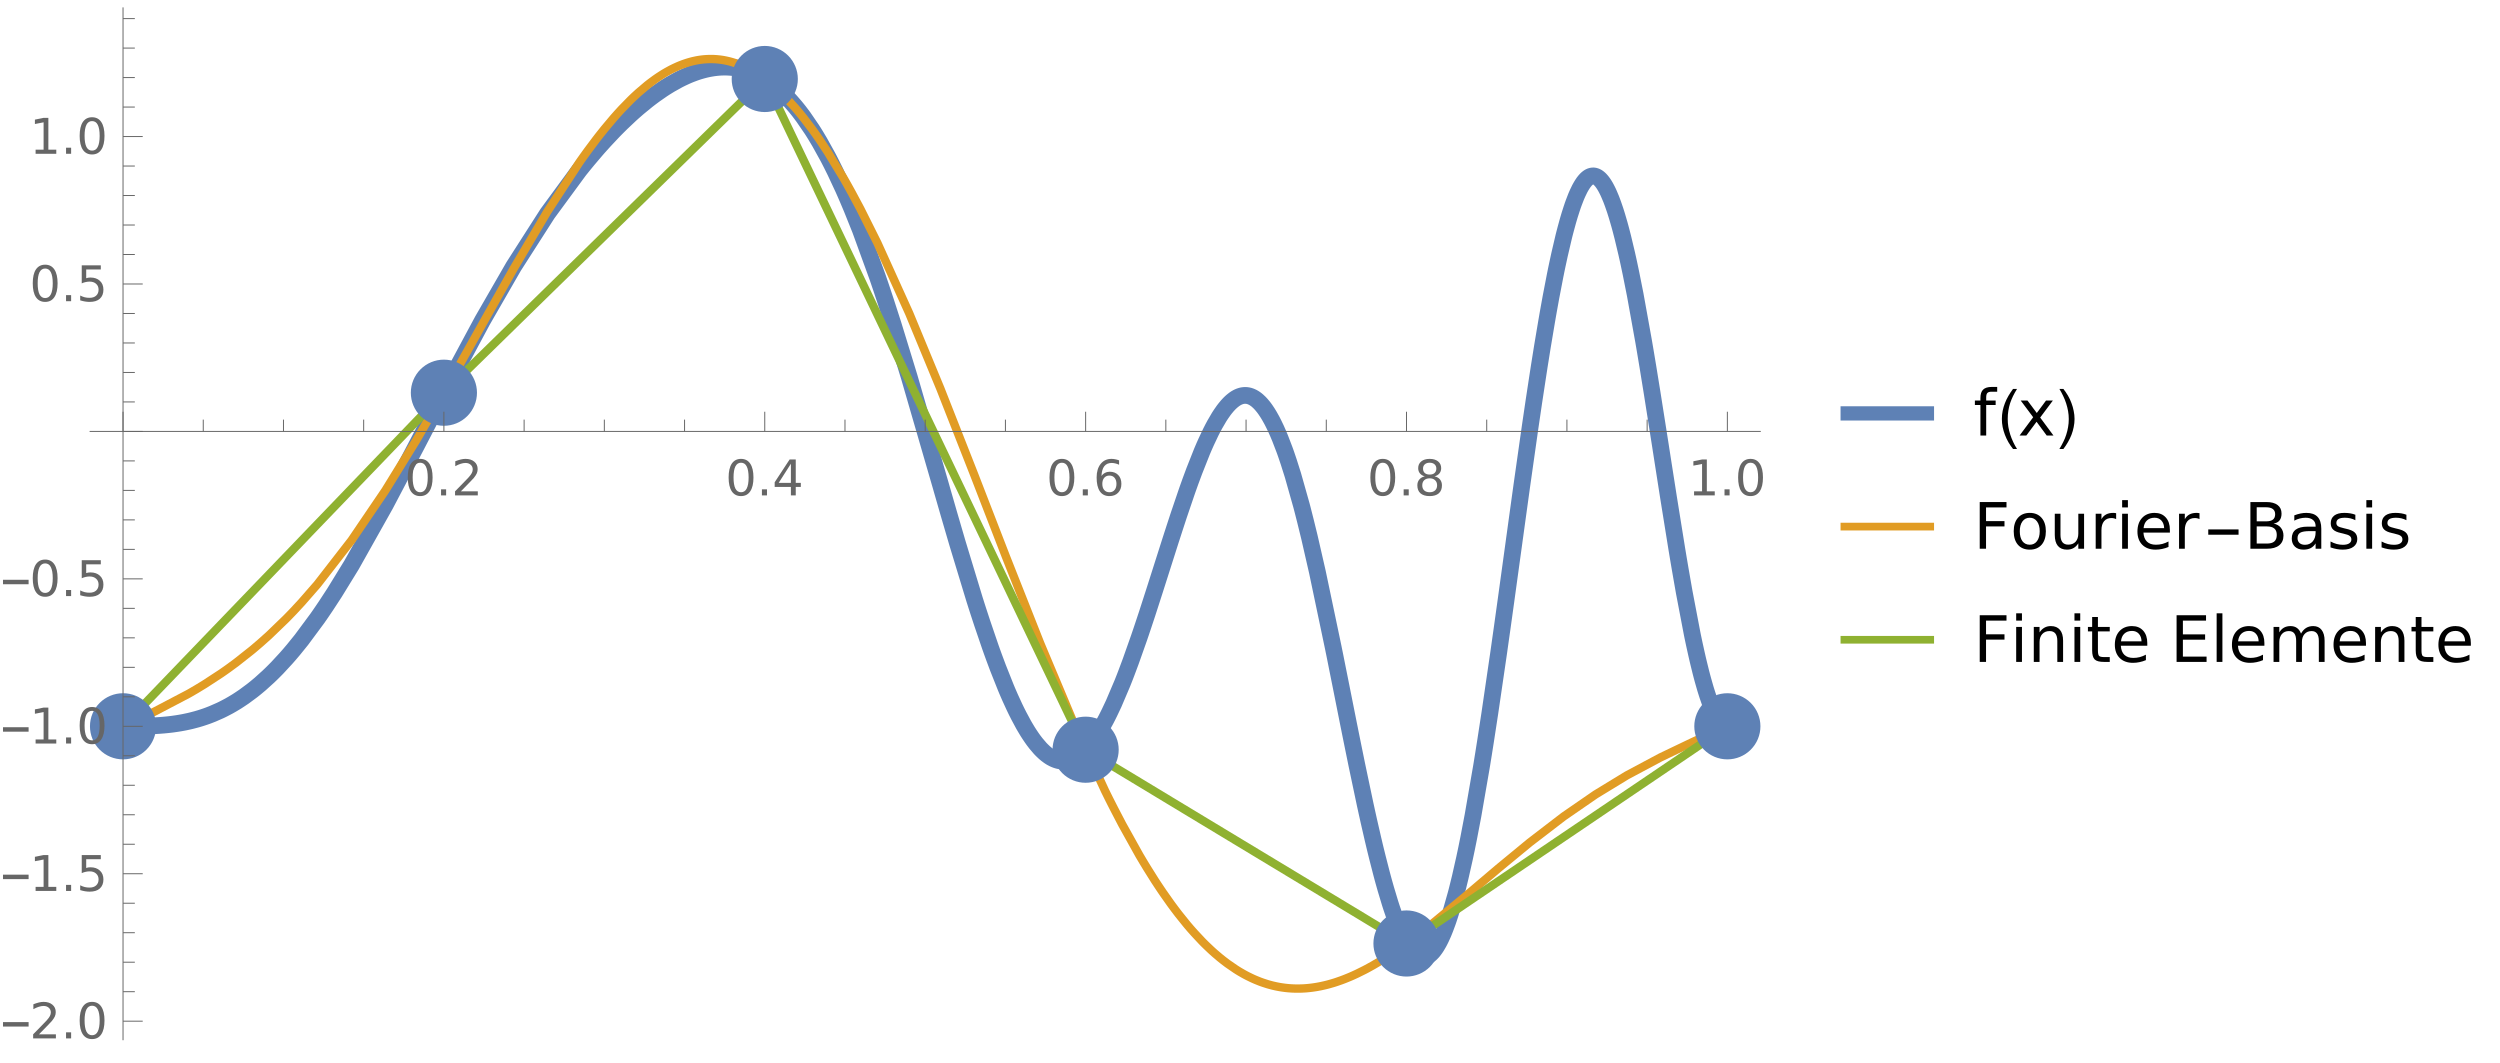 <?xml version="1.0" encoding="UTF-8"?>
<svg xmlns="http://www.w3.org/2000/svg" xmlns:xlink="http://www.w3.org/1999/xlink" width="508pt" height="216pt" viewBox="0 0 508 216" version="1.1">
<defs>
<g>
<symbol overflow="visible" id="glyph0-0">
<path style="stroke:none;" d="M 0.5 1.766 L 0.5 -7.047 L 5.5 -7.047 L 5.5 1.766 Z M 1.062 1.219 L 4.938 1.219 L 4.938 -6.484 L 1.062 -6.484 Z M 1.062 1.219 "/>
</symbol>
<symbol overflow="visible" id="glyph0-1">
<path style="stroke:none;" d="M 3.172 -6.641 C 2.672 -6.641 2.289 -6.391 2.031 -5.891 C 1.781 -5.391 1.656 -4.641 1.656 -3.641 C 1.656 -2.641 1.781 -1.891 2.031 -1.391 C 2.289 -0.891 2.672 -0.641 3.172 -0.641 C 3.691 -0.641 4.078 -0.891 4.328 -1.391 C 4.586 -1.891 4.719 -2.641 4.719 -3.641 C 4.719 -4.641 4.586 -5.391 4.328 -5.891 C 4.078 -6.391 3.691 -6.641 3.172 -6.641 Z M 3.172 -7.422 C 3.992 -7.422 4.617 -7.098 5.047 -6.453 C 5.484 -5.805 5.703 -4.867 5.703 -3.641 C 5.703 -2.41 5.484 -1.473 5.047 -0.828 C 4.617 -0.18 3.992 0.141 3.172 0.141 C 2.359 0.141 1.734 -0.18 1.297 -0.828 C 0.867 -1.473 0.656 -2.41 0.656 -3.641 C 0.656 -4.867 0.867 -5.805 1.297 -6.453 C 1.734 -7.098 2.359 -7.422 3.172 -7.422 Z M 3.172 -7.422 "/>
</symbol>
<symbol overflow="visible" id="glyph0-2">
<path style="stroke:none;" d="M 1.062 -1.234 L 2.094 -1.234 L 2.094 0 L 1.062 0 Z M 1.062 -1.234 "/>
</symbol>
<symbol overflow="visible" id="glyph0-3">
<path style="stroke:none;" d="M 1.922 -0.828 L 5.359 -0.828 L 5.359 0 L 0.734 0 L 0.734 -0.828 C 1.109 -1.211 1.617 -1.734 2.266 -2.391 C 2.91 -3.047 3.316 -3.469 3.484 -3.656 C 3.797 -4.008 4.016 -4.305 4.141 -4.547 C 4.266 -4.797 4.328 -5.039 4.328 -5.281 C 4.328 -5.664 4.191 -5.977 3.922 -6.219 C 3.648 -6.469 3.297 -6.594 2.859 -6.594 C 2.547 -6.594 2.219 -6.535 1.875 -6.422 C 1.539 -6.316 1.176 -6.156 0.781 -5.938 L 0.781 -6.938 C 1.176 -7.094 1.547 -7.211 1.891 -7.297 C 2.234 -7.379 2.551 -7.422 2.844 -7.422 C 3.594 -7.422 4.191 -7.234 4.641 -6.859 C 5.098 -6.484 5.328 -5.977 5.328 -5.344 C 5.328 -5.039 5.27 -4.754 5.156 -4.484 C 5.039 -4.223 4.836 -3.91 4.547 -3.547 C 4.461 -3.453 4.203 -3.176 3.766 -2.719 C 3.328 -2.27 2.711 -1.641 1.922 -0.828 Z M 1.922 -0.828 "/>
</symbol>
<symbol overflow="visible" id="glyph1-0">
<path style="stroke:none;" d="M 0.5 1.766 L 0.5 -7.047 L 5.5 -7.047 L 5.5 1.766 Z M 1.062 1.219 L 4.938 1.219 L 4.938 -6.484 L 1.062 -6.484 Z M 1.062 1.219 "/>
</symbol>
<symbol overflow="visible" id="glyph1-1">
<path style="stroke:none;" d="M 3.172 -6.641 C 2.672 -6.641 2.289 -6.391 2.031 -5.891 C 1.781 -5.391 1.656 -4.641 1.656 -3.641 C 1.656 -2.641 1.781 -1.891 2.031 -1.391 C 2.289 -0.891 2.672 -0.641 3.172 -0.641 C 3.691 -0.641 4.078 -0.891 4.328 -1.391 C 4.586 -1.891 4.719 -2.641 4.719 -3.641 C 4.719 -4.641 4.586 -5.391 4.328 -5.891 C 4.078 -6.391 3.691 -6.641 3.172 -6.641 Z M 3.172 -7.422 C 3.992 -7.422 4.617 -7.098 5.047 -6.453 C 5.484 -5.805 5.703 -4.867 5.703 -3.641 C 5.703 -2.41 5.484 -1.473 5.047 -0.828 C 4.617 -0.18 3.992 0.141 3.172 0.141 C 2.359 0.141 1.734 -0.18 1.297 -0.828 C 0.867 -1.473 0.656 -2.41 0.656 -3.641 C 0.656 -4.867 0.867 -5.805 1.297 -6.453 C 1.734 -7.098 2.359 -7.422 3.172 -7.422 Z M 3.172 -7.422 "/>
</symbol>
<symbol overflow="visible" id="glyph1-2">
<path style="stroke:none;" d="M 1.062 -1.234 L 2.094 -1.234 L 2.094 0 L 1.062 0 Z M 1.062 -1.234 "/>
</symbol>
<symbol overflow="visible" id="glyph1-3">
<path style="stroke:none;" d="M 3.781 -6.438 L 1.297 -2.547 L 3.781 -2.547 Z M 3.516 -7.297 L 4.766 -7.297 L 4.766 -2.547 L 5.797 -2.547 L 5.797 -1.719 L 4.766 -1.719 L 4.766 0 L 3.781 0 L 3.781 -1.719 L 0.484 -1.719 L 0.484 -2.672 Z M 3.516 -7.297 "/>
</symbol>
<symbol overflow="visible" id="glyph2-0">
<path style="stroke:none;" d="M 0.5 1.766 L 0.5 -7.047 L 5.5 -7.047 L 5.5 1.766 Z M 1.062 1.219 L 4.938 1.219 L 4.938 -6.484 L 1.062 -6.484 Z M 1.062 1.219 "/>
</symbol>
<symbol overflow="visible" id="glyph2-1">
<path style="stroke:none;" d="M 3.172 -6.641 C 2.672 -6.641 2.289 -6.391 2.031 -5.891 C 1.781 -5.391 1.656 -4.641 1.656 -3.641 C 1.656 -2.641 1.781 -1.891 2.031 -1.391 C 2.289 -0.891 2.672 -0.641 3.172 -0.641 C 3.691 -0.641 4.078 -0.891 4.328 -1.391 C 4.586 -1.891 4.719 -2.641 4.719 -3.641 C 4.719 -4.641 4.586 -5.391 4.328 -5.891 C 4.078 -6.391 3.691 -6.641 3.172 -6.641 Z M 3.172 -7.422 C 3.992 -7.422 4.617 -7.098 5.047 -6.453 C 5.484 -5.805 5.703 -4.867 5.703 -3.641 C 5.703 -2.41 5.484 -1.473 5.047 -0.828 C 4.617 -0.18 3.992 0.141 3.172 0.141 C 2.359 0.141 1.734 -0.18 1.297 -0.828 C 0.867 -1.473 0.656 -2.41 0.656 -3.641 C 0.656 -4.867 0.867 -5.805 1.297 -6.453 C 1.734 -7.098 2.359 -7.422 3.172 -7.422 Z M 3.172 -7.422 "/>
</symbol>
<symbol overflow="visible" id="glyph2-2">
<path style="stroke:none;" d="M 1.062 -1.234 L 2.094 -1.234 L 2.094 0 L 1.062 0 Z M 1.062 -1.234 "/>
</symbol>
<symbol overflow="visible" id="glyph2-3">
<path style="stroke:none;" d="M 3.297 -4.031 C 2.859 -4.031 2.508 -3.879 2.25 -3.578 C 1.988 -3.273 1.859 -2.863 1.859 -2.344 C 1.859 -1.812 1.988 -1.395 2.25 -1.094 C 2.508 -0.789 2.859 -0.641 3.297 -0.641 C 3.742 -0.641 4.094 -0.789 4.344 -1.094 C 4.602 -1.395 4.734 -1.812 4.734 -2.344 C 4.734 -2.863 4.602 -3.273 4.344 -3.578 C 4.094 -3.879 3.742 -4.031 3.297 -4.031 Z M 5.266 -7.125 L 5.266 -6.234 C 5.016 -6.348 4.758 -6.438 4.5 -6.5 C 4.25 -6.562 4.004 -6.594 3.766 -6.594 C 3.109 -6.594 2.609 -6.375 2.266 -5.938 C 1.922 -5.5 1.727 -4.832 1.688 -3.938 C 1.875 -4.219 2.113 -4.43 2.406 -4.578 C 2.695 -4.734 3.016 -4.812 3.359 -4.812 C 4.086 -4.812 4.664 -4.586 5.094 -4.141 C 5.52 -3.703 5.734 -3.102 5.734 -2.344 C 5.734 -1.594 5.508 -0.988 5.062 -0.531 C 4.625 -0.082 4.035 0.141 3.297 0.141 C 2.453 0.141 1.805 -0.18 1.359 -0.828 C 0.922 -1.473 0.703 -2.41 0.703 -3.641 C 0.703 -4.785 0.973 -5.703 1.516 -6.391 C 2.066 -7.078 2.801 -7.422 3.719 -7.422 C 3.969 -7.422 4.219 -7.395 4.469 -7.344 C 4.719 -7.301 4.984 -7.227 5.266 -7.125 Z M 5.266 -7.125 "/>
</symbol>
<symbol overflow="visible" id="glyph3-0">
<path style="stroke:none;" d="M 0.5 1.766 L 0.5 -7.047 L 5.5 -7.047 L 5.5 1.766 Z M 1.062 1.219 L 4.938 1.219 L 4.938 -6.484 L 1.062 -6.484 Z M 1.062 1.219 "/>
</symbol>
<symbol overflow="visible" id="glyph3-1">
<path style="stroke:none;" d="M 3.172 -6.641 C 2.672 -6.641 2.289 -6.391 2.031 -5.891 C 1.781 -5.391 1.656 -4.641 1.656 -3.641 C 1.656 -2.641 1.781 -1.891 2.031 -1.391 C 2.289 -0.891 2.672 -0.641 3.172 -0.641 C 3.691 -0.641 4.078 -0.891 4.328 -1.391 C 4.586 -1.891 4.719 -2.641 4.719 -3.641 C 4.719 -4.641 4.586 -5.391 4.328 -5.891 C 4.078 -6.391 3.691 -6.641 3.172 -6.641 Z M 3.172 -7.422 C 3.992 -7.422 4.617 -7.098 5.047 -6.453 C 5.484 -5.805 5.703 -4.867 5.703 -3.641 C 5.703 -2.41 5.484 -1.473 5.047 -0.828 C 4.617 -0.18 3.992 0.141 3.172 0.141 C 2.359 0.141 1.734 -0.18 1.297 -0.828 C 0.867 -1.473 0.656 -2.41 0.656 -3.641 C 0.656 -4.867 0.867 -5.805 1.297 -6.453 C 1.734 -7.098 2.359 -7.422 3.172 -7.422 Z M 3.172 -7.422 "/>
</symbol>
<symbol overflow="visible" id="glyph3-2">
<path style="stroke:none;" d="M 1.062 -1.234 L 2.094 -1.234 L 2.094 0 L 1.062 0 Z M 1.062 -1.234 "/>
</symbol>
<symbol overflow="visible" id="glyph3-3">
<path style="stroke:none;" d="M 3.172 -3.469 C 2.703 -3.469 2.332 -3.336 2.062 -3.078 C 1.801 -2.828 1.672 -2.484 1.672 -2.047 C 1.672 -1.609 1.801 -1.266 2.062 -1.016 C 2.332 -0.766 2.703 -0.641 3.172 -0.641 C 3.641 -0.641 4.008 -0.766 4.281 -1.016 C 4.551 -1.266 4.688 -1.609 4.688 -2.047 C 4.688 -2.484 4.551 -2.828 4.281 -3.078 C 4.02 -3.336 3.648 -3.469 3.172 -3.469 Z M 2.188 -3.875 C 1.77 -3.977 1.441 -4.176 1.203 -4.469 C 0.961 -4.758 0.844 -5.113 0.844 -5.531 C 0.844 -6.113 1.051 -6.57 1.469 -6.906 C 1.883 -7.25 2.453 -7.422 3.172 -7.422 C 3.898 -7.422 4.473 -7.25 4.891 -6.906 C 5.305 -6.57 5.516 -6.113 5.516 -5.531 C 5.516 -5.113 5.395 -4.758 5.156 -4.469 C 4.914 -4.176 4.586 -3.977 4.172 -3.875 C 4.648 -3.77 5.02 -3.555 5.281 -3.234 C 5.539 -2.91 5.672 -2.516 5.672 -2.047 C 5.672 -1.336 5.457 -0.797 5.031 -0.422 C 4.602 -0.047 3.984 0.141 3.172 0.141 C 2.367 0.141 1.75 -0.047 1.312 -0.422 C 0.883 -0.797 0.672 -1.336 0.672 -2.047 C 0.672 -2.516 0.805 -2.91 1.078 -3.234 C 1.348 -3.555 1.719 -3.77 2.188 -3.875 Z M 1.828 -5.438 C 1.828 -5.062 1.945 -4.766 2.188 -4.547 C 2.426 -4.336 2.754 -4.234 3.172 -4.234 C 3.598 -4.234 3.93 -4.336 4.172 -4.547 C 4.41 -4.766 4.531 -5.062 4.531 -5.438 C 4.531 -5.812 4.41 -6.102 4.172 -6.312 C 3.93 -6.531 3.598 -6.641 3.172 -6.641 C 2.754 -6.641 2.426 -6.531 2.188 -6.312 C 1.945 -6.102 1.828 -5.812 1.828 -5.438 Z M 1.828 -5.438 "/>
</symbol>
<symbol overflow="visible" id="glyph4-0">
<path style="stroke:none;" d="M 0.5 1.766 L 0.5 -7.047 L 5.5 -7.047 L 5.5 1.766 Z M 1.062 1.219 L 4.938 1.219 L 4.938 -6.484 L 1.062 -6.484 Z M 1.062 1.219 "/>
</symbol>
<symbol overflow="visible" id="glyph4-1">
<path style="stroke:none;" d="M 1.234 -0.828 L 2.859 -0.828 L 2.859 -6.391 L 1.094 -6.047 L 1.094 -6.938 L 2.844 -7.297 L 3.828 -7.297 L 3.828 -0.828 L 5.438 -0.828 L 5.438 0 L 1.234 0 Z M 1.234 -0.828 "/>
</symbol>
<symbol overflow="visible" id="glyph4-2">
<path style="stroke:none;" d="M 1.062 -1.234 L 2.094 -1.234 L 2.094 0 L 1.062 0 Z M 1.062 -1.234 "/>
</symbol>
<symbol overflow="visible" id="glyph4-3">
<path style="stroke:none;" d="M 3.172 -6.641 C 2.672 -6.641 2.289 -6.391 2.031 -5.891 C 1.781 -5.391 1.656 -4.641 1.656 -3.641 C 1.656 -2.641 1.781 -1.891 2.031 -1.391 C 2.289 -0.891 2.672 -0.641 3.172 -0.641 C 3.691 -0.641 4.078 -0.891 4.328 -1.391 C 4.586 -1.891 4.719 -2.641 4.719 -3.641 C 4.719 -4.641 4.586 -5.391 4.328 -5.891 C 4.078 -6.391 3.691 -6.641 3.172 -6.641 Z M 3.172 -7.422 C 3.992 -7.422 4.617 -7.098 5.047 -6.453 C 5.484 -5.805 5.703 -4.867 5.703 -3.641 C 5.703 -2.41 5.484 -1.473 5.047 -0.828 C 4.617 -0.18 3.992 0.141 3.172 0.141 C 2.359 0.141 1.734 -0.18 1.297 -0.828 C 0.867 -1.473 0.656 -2.41 0.656 -3.641 C 0.656 -4.867 0.867 -5.805 1.297 -6.453 C 1.734 -7.098 2.359 -7.422 3.172 -7.422 Z M 3.172 -7.422 "/>
</symbol>
<symbol overflow="visible" id="glyph5-0">
<path style="stroke:none;" d="M 0.688 0 L 0.688 -8.797 L 4.812 -8.797 L 4.812 0 Z M 1.375 -0.688 L 4.125 -0.688 L 4.125 -8.109 L 1.375 -8.109 Z M 1.375 -0.688 "/>
</symbol>
<symbol overflow="visible" id="glyph5-1">
<path style="stroke:none;" d="M 5.812 -2.406 L 0.609 -2.406 L 0.609 -3.312 L 5.812 -3.312 Z M 5.812 -2.406 "/>
</symbol>
<symbol overflow="visible" id="glyph6-0">
<path style="stroke:none;" d="M 0.5 1.766 L 0.5 -7.047 L 5.5 -7.047 L 5.5 1.766 Z M 1.062 1.219 L 4.938 1.219 L 4.938 -6.484 L 1.062 -6.484 Z M 1.062 1.219 "/>
</symbol>
<symbol overflow="visible" id="glyph6-1">
<path style="stroke:none;" d="M 1.922 -0.828 L 5.359 -0.828 L 5.359 0 L 0.734 0 L 0.734 -0.828 C 1.109 -1.211 1.617 -1.734 2.266 -2.391 C 2.91 -3.047 3.316 -3.469 3.484 -3.656 C 3.797 -4.008 4.016 -4.305 4.141 -4.547 C 4.266 -4.797 4.328 -5.039 4.328 -5.281 C 4.328 -5.664 4.191 -5.977 3.922 -6.219 C 3.648 -6.469 3.297 -6.594 2.859 -6.594 C 2.547 -6.594 2.219 -6.535 1.875 -6.422 C 1.539 -6.316 1.176 -6.156 0.781 -5.938 L 0.781 -6.938 C 1.176 -7.094 1.547 -7.211 1.891 -7.297 C 2.234 -7.379 2.551 -7.422 2.844 -7.422 C 3.594 -7.422 4.191 -7.234 4.641 -6.859 C 5.098 -6.484 5.328 -5.977 5.328 -5.344 C 5.328 -5.039 5.27 -4.754 5.156 -4.484 C 5.039 -4.223 4.836 -3.91 4.547 -3.547 C 4.461 -3.453 4.203 -3.176 3.766 -2.719 C 3.328 -2.27 2.711 -1.641 1.922 -0.828 Z M 1.922 -0.828 "/>
</symbol>
<symbol overflow="visible" id="glyph6-2">
<path style="stroke:none;" d="M 1.062 -1.234 L 2.094 -1.234 L 2.094 0 L 1.062 0 Z M 1.062 -1.234 "/>
</symbol>
<symbol overflow="visible" id="glyph6-3">
<path style="stroke:none;" d="M 3.172 -6.641 C 2.672 -6.641 2.289 -6.391 2.031 -5.891 C 1.781 -5.391 1.656 -4.641 1.656 -3.641 C 1.656 -2.641 1.781 -1.891 2.031 -1.391 C 2.289 -0.891 2.672 -0.641 3.172 -0.641 C 3.691 -0.641 4.078 -0.891 4.328 -1.391 C 4.586 -1.891 4.719 -2.641 4.719 -3.641 C 4.719 -4.641 4.586 -5.391 4.328 -5.891 C 4.078 -6.391 3.691 -6.641 3.172 -6.641 Z M 3.172 -7.422 C 3.992 -7.422 4.617 -7.098 5.047 -6.453 C 5.484 -5.805 5.703 -4.867 5.703 -3.641 C 5.703 -2.41 5.484 -1.473 5.047 -0.828 C 4.617 -0.18 3.992 0.141 3.172 0.141 C 2.359 0.141 1.734 -0.18 1.297 -0.828 C 0.867 -1.473 0.656 -2.41 0.656 -3.641 C 0.656 -4.867 0.867 -5.805 1.297 -6.453 C 1.734 -7.098 2.359 -7.422 3.172 -7.422 Z M 3.172 -7.422 "/>
</symbol>
<symbol overflow="visible" id="glyph7-0">
<path style="stroke:none;" d="M 0.688 0 L 0.688 -8.797 L 4.812 -8.797 L 4.812 0 Z M 1.375 -0.688 L 4.125 -0.688 L 4.125 -8.109 L 1.375 -8.109 Z M 1.375 -0.688 "/>
</symbol>
<symbol overflow="visible" id="glyph7-1">
<path style="stroke:none;" d="M 5.812 -2.406 L 0.609 -2.406 L 0.609 -3.312 L 5.812 -3.312 Z M 5.812 -2.406 "/>
</symbol>
<symbol overflow="visible" id="glyph8-0">
<path style="stroke:none;" d="M 0.5 1.766 L 0.5 -7.047 L 5.5 -7.047 L 5.5 1.766 Z M 1.062 1.219 L 4.938 1.219 L 4.938 -6.484 L 1.062 -6.484 Z M 1.062 1.219 "/>
</symbol>
<symbol overflow="visible" id="glyph8-1">
<path style="stroke:none;" d="M 1.234 -0.828 L 2.859 -0.828 L 2.859 -6.391 L 1.094 -6.047 L 1.094 -6.938 L 2.844 -7.297 L 3.828 -7.297 L 3.828 -0.828 L 5.438 -0.828 L 5.438 0 L 1.234 0 Z M 1.234 -0.828 "/>
</symbol>
<symbol overflow="visible" id="glyph8-2">
<path style="stroke:none;" d="M 1.062 -1.234 L 2.094 -1.234 L 2.094 0 L 1.062 0 Z M 1.062 -1.234 "/>
</symbol>
<symbol overflow="visible" id="glyph8-3">
<path style="stroke:none;" d="M 1.078 -7.297 L 4.953 -7.297 L 4.953 -6.453 L 1.984 -6.453 L 1.984 -4.672 C 2.129 -4.723 2.27 -4.758 2.406 -4.781 C 2.551 -4.801 2.695 -4.812 2.844 -4.812 C 3.656 -4.812 4.297 -4.586 4.766 -4.141 C 5.242 -3.703 5.484 -3.102 5.484 -2.344 C 5.484 -1.551 5.238 -0.938 4.75 -0.5 C 4.27 -0.07 3.582 0.141 2.688 0.141 C 2.383 0.141 2.07 0.113 1.75 0.062 C 1.438 0.008 1.109 -0.066 0.766 -0.172 L 0.766 -1.156 C 1.066 -1 1.375 -0.879 1.688 -0.797 C 2 -0.723 2.328 -0.688 2.672 -0.688 C 3.234 -0.688 3.676 -0.832 4 -1.125 C 4.332 -1.426 4.5 -1.832 4.5 -2.344 C 4.5 -2.844 4.332 -3.238 4 -3.531 C 3.676 -3.832 3.234 -3.984 2.672 -3.984 C 2.41 -3.984 2.145 -3.953 1.875 -3.891 C 1.613 -3.836 1.348 -3.75 1.078 -3.625 Z M 1.078 -7.297 "/>
</symbol>
<symbol overflow="visible" id="glyph9-0">
<path style="stroke:none;" d="M 0.688 0 L 0.688 -8.797 L 4.812 -8.797 L 4.812 0 Z M 1.375 -0.688 L 4.125 -0.688 L 4.125 -8.109 L 1.375 -8.109 Z M 1.375 -0.688 "/>
</symbol>
<symbol overflow="visible" id="glyph9-1">
<path style="stroke:none;" d="M 5.812 -2.406 L 0.609 -2.406 L 0.609 -3.312 L 5.812 -3.312 Z M 5.812 -2.406 "/>
</symbol>
<symbol overflow="visible" id="glyph10-0">
<path style="stroke:none;" d="M 0.5 1.766 L 0.5 -7.047 L 5.5 -7.047 L 5.5 1.766 Z M 1.062 1.219 L 4.938 1.219 L 4.938 -6.484 L 1.062 -6.484 Z M 1.062 1.219 "/>
</symbol>
<symbol overflow="visible" id="glyph10-1">
<path style="stroke:none;" d="M 1.234 -0.828 L 2.859 -0.828 L 2.859 -6.391 L 1.094 -6.047 L 1.094 -6.938 L 2.844 -7.297 L 3.828 -7.297 L 3.828 -0.828 L 5.438 -0.828 L 5.438 0 L 1.234 0 Z M 1.234 -0.828 "/>
</symbol>
<symbol overflow="visible" id="glyph10-2">
<path style="stroke:none;" d="M 1.062 -1.234 L 2.094 -1.234 L 2.094 0 L 1.062 0 Z M 1.062 -1.234 "/>
</symbol>
<symbol overflow="visible" id="glyph10-3">
<path style="stroke:none;" d="M 3.172 -6.641 C 2.672 -6.641 2.289 -6.391 2.031 -5.891 C 1.781 -5.391 1.656 -4.641 1.656 -3.641 C 1.656 -2.641 1.781 -1.891 2.031 -1.391 C 2.289 -0.891 2.672 -0.641 3.172 -0.641 C 3.691 -0.641 4.078 -0.891 4.328 -1.391 C 4.586 -1.891 4.719 -2.641 4.719 -3.641 C 4.719 -4.641 4.586 -5.391 4.328 -5.891 C 4.078 -6.391 3.691 -6.641 3.172 -6.641 Z M 3.172 -7.422 C 3.992 -7.422 4.617 -7.098 5.047 -6.453 C 5.484 -5.805 5.703 -4.867 5.703 -3.641 C 5.703 -2.41 5.484 -1.473 5.047 -0.828 C 4.617 -0.18 3.992 0.141 3.172 0.141 C 2.359 0.141 1.734 -0.18 1.297 -0.828 C 0.867 -1.473 0.656 -2.41 0.656 -3.641 C 0.656 -4.867 0.867 -5.805 1.297 -6.453 C 1.734 -7.098 2.359 -7.422 3.172 -7.422 Z M 3.172 -7.422 "/>
</symbol>
<symbol overflow="visible" id="glyph11-0">
<path style="stroke:none;" d="M 0.688 0 L 0.688 -8.797 L 4.812 -8.797 L 4.812 0 Z M 1.375 -0.688 L 4.125 -0.688 L 4.125 -8.109 L 1.375 -8.109 Z M 1.375 -0.688 "/>
</symbol>
<symbol overflow="visible" id="glyph11-1">
<path style="stroke:none;" d="M 5.812 -2.406 L 0.609 -2.406 L 0.609 -3.312 L 5.812 -3.312 Z M 5.812 -2.406 "/>
</symbol>
<symbol overflow="visible" id="glyph12-0">
<path style="stroke:none;" d="M 0.5 1.766 L 0.5 -7.047 L 5.5 -7.047 L 5.5 1.766 Z M 1.062 1.219 L 4.938 1.219 L 4.938 -6.484 L 1.062 -6.484 Z M 1.062 1.219 "/>
</symbol>
<symbol overflow="visible" id="glyph12-1">
<path style="stroke:none;" d="M 3.172 -6.641 C 2.672 -6.641 2.289 -6.391 2.031 -5.891 C 1.781 -5.391 1.656 -4.641 1.656 -3.641 C 1.656 -2.641 1.781 -1.891 2.031 -1.391 C 2.289 -0.891 2.672 -0.641 3.172 -0.641 C 3.691 -0.641 4.078 -0.891 4.328 -1.391 C 4.586 -1.891 4.719 -2.641 4.719 -3.641 C 4.719 -4.641 4.586 -5.391 4.328 -5.891 C 4.078 -6.391 3.691 -6.641 3.172 -6.641 Z M 3.172 -7.422 C 3.992 -7.422 4.617 -7.098 5.047 -6.453 C 5.484 -5.805 5.703 -4.867 5.703 -3.641 C 5.703 -2.41 5.484 -1.473 5.047 -0.828 C 4.617 -0.18 3.992 0.141 3.172 0.141 C 2.359 0.141 1.734 -0.18 1.297 -0.828 C 0.867 -1.473 0.656 -2.41 0.656 -3.641 C 0.656 -4.867 0.867 -5.805 1.297 -6.453 C 1.734 -7.098 2.359 -7.422 3.172 -7.422 Z M 3.172 -7.422 "/>
</symbol>
<symbol overflow="visible" id="glyph12-2">
<path style="stroke:none;" d="M 1.062 -1.234 L 2.094 -1.234 L 2.094 0 L 1.062 0 Z M 1.062 -1.234 "/>
</symbol>
<symbol overflow="visible" id="glyph12-3">
<path style="stroke:none;" d="M 1.078 -7.297 L 4.953 -7.297 L 4.953 -6.453 L 1.984 -6.453 L 1.984 -4.672 C 2.129 -4.723 2.27 -4.758 2.406 -4.781 C 2.551 -4.801 2.695 -4.812 2.844 -4.812 C 3.656 -4.812 4.297 -4.586 4.766 -4.141 C 5.242 -3.703 5.484 -3.102 5.484 -2.344 C 5.484 -1.551 5.238 -0.938 4.75 -0.5 C 4.27 -0.07 3.582 0.141 2.688 0.141 C 2.383 0.141 2.07 0.113 1.75 0.062 C 1.438 0.008 1.109 -0.066 0.766 -0.172 L 0.766 -1.156 C 1.066 -1 1.375 -0.879 1.688 -0.797 C 2 -0.723 2.328 -0.688 2.672 -0.688 C 3.234 -0.688 3.676 -0.832 4 -1.125 C 4.332 -1.426 4.5 -1.832 4.5 -2.344 C 4.5 -2.844 4.332 -3.238 4 -3.531 C 3.676 -3.832 3.234 -3.984 2.672 -3.984 C 2.41 -3.984 2.145 -3.953 1.875 -3.891 C 1.613 -3.836 1.348 -3.75 1.078 -3.625 Z M 1.078 -7.297 "/>
</symbol>
<symbol overflow="visible" id="glyph13-0">
<path style="stroke:none;" d="M 0.5 1.766 L 0.5 -7.047 L 5.5 -7.047 L 5.5 1.766 Z M 1.062 1.219 L 4.938 1.219 L 4.938 -6.484 L 1.062 -6.484 Z M 1.062 1.219 "/>
</symbol>
<symbol overflow="visible" id="glyph13-1">
<path style="stroke:none;" d="M 3.172 -6.641 C 2.672 -6.641 2.289 -6.391 2.031 -5.891 C 1.781 -5.391 1.656 -4.641 1.656 -3.641 C 1.656 -2.641 1.781 -1.891 2.031 -1.391 C 2.289 -0.891 2.672 -0.641 3.172 -0.641 C 3.691 -0.641 4.078 -0.891 4.328 -1.391 C 4.586 -1.891 4.719 -2.641 4.719 -3.641 C 4.719 -4.641 4.586 -5.391 4.328 -5.891 C 4.078 -6.391 3.691 -6.641 3.172 -6.641 Z M 3.172 -7.422 C 3.992 -7.422 4.617 -7.098 5.047 -6.453 C 5.484 -5.805 5.703 -4.867 5.703 -3.641 C 5.703 -2.41 5.484 -1.473 5.047 -0.828 C 4.617 -0.18 3.992 0.141 3.172 0.141 C 2.359 0.141 1.734 -0.18 1.297 -0.828 C 0.867 -1.473 0.656 -2.41 0.656 -3.641 C 0.656 -4.867 0.867 -5.805 1.297 -6.453 C 1.734 -7.098 2.359 -7.422 3.172 -7.422 Z M 3.172 -7.422 "/>
</symbol>
<symbol overflow="visible" id="glyph13-2">
<path style="stroke:none;" d="M 1.062 -1.234 L 2.094 -1.234 L 2.094 0 L 1.062 0 Z M 1.062 -1.234 "/>
</symbol>
<symbol overflow="visible" id="glyph13-3">
<path style="stroke:none;" d="M 1.078 -7.297 L 4.953 -7.297 L 4.953 -6.453 L 1.984 -6.453 L 1.984 -4.672 C 2.129 -4.723 2.27 -4.758 2.406 -4.781 C 2.551 -4.801 2.695 -4.812 2.844 -4.812 C 3.656 -4.812 4.297 -4.586 4.766 -4.141 C 5.242 -3.703 5.484 -3.102 5.484 -2.344 C 5.484 -1.551 5.238 -0.938 4.75 -0.5 C 4.27 -0.07 3.582 0.141 2.688 0.141 C 2.383 0.141 2.07 0.113 1.75 0.062 C 1.438 0.008 1.109 -0.066 0.766 -0.172 L 0.766 -1.156 C 1.066 -1 1.375 -0.879 1.688 -0.797 C 2 -0.723 2.328 -0.688 2.672 -0.688 C 3.234 -0.688 3.676 -0.832 4 -1.125 C 4.332 -1.426 4.5 -1.832 4.5 -2.344 C 4.5 -2.844 4.332 -3.238 4 -3.531 C 3.676 -3.832 3.234 -3.984 2.672 -3.984 C 2.41 -3.984 2.145 -3.953 1.875 -3.891 C 1.613 -3.836 1.348 -3.75 1.078 -3.625 Z M 1.078 -7.297 "/>
</symbol>
<symbol overflow="visible" id="glyph14-0">
<path style="stroke:none;" d="M 0.5 1.766 L 0.5 -7.047 L 5.5 -7.047 L 5.5 1.766 Z M 1.062 1.219 L 4.938 1.219 L 4.938 -6.484 L 1.062 -6.484 Z M 1.062 1.219 "/>
</symbol>
<symbol overflow="visible" id="glyph14-1">
<path style="stroke:none;" d="M 1.234 -0.828 L 2.859 -0.828 L 2.859 -6.391 L 1.094 -6.047 L 1.094 -6.938 L 2.844 -7.297 L 3.828 -7.297 L 3.828 -0.828 L 5.438 -0.828 L 5.438 0 L 1.234 0 Z M 1.234 -0.828 "/>
</symbol>
<symbol overflow="visible" id="glyph14-2">
<path style="stroke:none;" d="M 1.062 -1.234 L 2.094 -1.234 L 2.094 0 L 1.062 0 Z M 1.062 -1.234 "/>
</symbol>
<symbol overflow="visible" id="glyph14-3">
<path style="stroke:none;" d="M 3.172 -6.641 C 2.672 -6.641 2.289 -6.391 2.031 -5.891 C 1.781 -5.391 1.656 -4.641 1.656 -3.641 C 1.656 -2.641 1.781 -1.891 2.031 -1.391 C 2.289 -0.891 2.672 -0.641 3.172 -0.641 C 3.691 -0.641 4.078 -0.891 4.328 -1.391 C 4.586 -1.891 4.719 -2.641 4.719 -3.641 C 4.719 -4.641 4.586 -5.391 4.328 -5.891 C 4.078 -6.391 3.691 -6.641 3.172 -6.641 Z M 3.172 -7.422 C 3.992 -7.422 4.617 -7.098 5.047 -6.453 C 5.484 -5.805 5.703 -4.867 5.703 -3.641 C 5.703 -2.41 5.484 -1.473 5.047 -0.828 C 4.617 -0.18 3.992 0.141 3.172 0.141 C 2.359 0.141 1.734 -0.18 1.297 -0.828 C 0.867 -1.473 0.656 -2.41 0.656 -3.641 C 0.656 -4.867 0.867 -5.805 1.297 -6.453 C 1.734 -7.098 2.359 -7.422 3.172 -7.422 Z M 3.172 -7.422 "/>
</symbol>
<symbol overflow="visible" id="glyph15-0">
<path style="stroke:none;" d="M 0.641 2.297 L 0.641 -9.172 L 7.141 -9.172 L 7.141 2.297 Z M 1.375 1.578 L 6.422 1.578 L 6.422 -8.438 L 1.375 -8.438 Z M 1.375 1.578 "/>
</symbol>
<symbol overflow="visible" id="glyph15-1">
<path style="stroke:none;" d="M 4.828 -9.875 L 4.828 -8.906 L 3.703 -8.906 C 3.285 -8.906 2.992 -8.816 2.828 -8.641 C 2.672 -8.473 2.594 -8.172 2.594 -7.734 L 2.594 -7.109 L 4.516 -7.109 L 4.516 -6.203 L 2.594 -6.203 L 2.594 0 L 1.422 0 L 1.422 -6.203 L 0.297 -6.203 L 0.297 -7.109 L 1.422 -7.109 L 1.422 -7.609 C 1.422 -8.398 1.602 -8.973 1.969 -9.328 C 2.332 -9.691 2.914 -9.875 3.719 -9.875 Z M 4.828 -9.875 "/>
</symbol>
<symbol overflow="visible" id="glyph16-0">
<path style="stroke:none;" d="M 0.812 0 L 0.812 -10.391 L 5.688 -10.391 L 5.688 0 Z M 1.625 -0.812 L 4.875 -0.812 L 4.875 -9.578 L 1.625 -9.578 Z M 1.625 -0.812 "/>
</symbol>
<symbol overflow="visible" id="glyph16-1">
<path style="stroke:none;" d="M 3.859 2.734 L 3.047 2.734 C 2.703 2.297 2.391 1.836 2.109 1.359 C 1.836 0.879 1.602 0.383 1.406 -0.125 C 1.207 -0.645 1.051 -1.176 0.938 -1.719 C 0.832 -2.258 0.781 -2.805 0.781 -3.359 C 0.781 -3.922 0.832 -4.473 0.938 -5.016 C 1.051 -5.555 1.207 -6.082 1.406 -6.594 C 1.602 -7.102 1.844 -7.598 2.125 -8.078 C 2.406 -8.555 2.711 -9.02 3.047 -9.469 L 3.859 -9.469 C 3.555 -8.977 3.285 -8.492 3.047 -8.016 C 2.816 -7.535 2.617 -7.051 2.453 -6.562 C 2.297 -6.07 2.176 -5.562 2.094 -5.031 C 2.008 -4.508 1.969 -3.957 1.969 -3.375 C 1.969 -2.832 2.008 -2.297 2.094 -1.766 C 2.188 -1.234 2.316 -0.707 2.484 -0.188 C 2.648 0.32 2.848 0.82 3.078 1.312 C 3.305 1.801 3.566 2.273 3.859 2.734 Z M 3.859 2.734 "/>
</symbol>
<symbol overflow="visible" id="glyph17-0">
<path style="stroke:none;" d="M 0.641 2.297 L 0.641 -9.172 L 7.141 -9.172 L 7.141 2.297 Z M 1.375 1.578 L 6.422 1.578 L 6.422 -8.438 L 1.375 -8.438 Z M 1.375 1.578 "/>
</symbol>
<symbol overflow="visible" id="glyph17-1">
<path style="stroke:none;" d="M 7.141 -7.109 L 4.562 -3.656 L 7.266 0 L 5.891 0 L 3.828 -2.797 L 1.75 0 L 0.375 0 L 3.141 -3.719 L 0.609 -7.109 L 1.984 -7.109 L 3.875 -4.578 L 5.75 -7.109 Z M 7.141 -7.109 "/>
</symbol>
<symbol overflow="visible" id="glyph18-0">
<path style="stroke:none;" d="M 0.812 0 L 0.812 -10.391 L 5.688 -10.391 L 5.688 0 Z M 1.625 -0.812 L 4.875 -0.812 L 4.875 -9.578 L 1.625 -9.578 Z M 1.625 -0.812 "/>
</symbol>
<symbol overflow="visible" id="glyph18-1">
<path style="stroke:none;" d="M 3.547 -3.359 C 3.547 -2.805 3.488 -2.258 3.375 -1.719 C 3.27 -1.176 3.117 -0.648 2.922 -0.141 C 2.723 0.367 2.484 0.863 2.203 1.344 C 1.93 1.82 1.625 2.285 1.281 2.734 L 0.469 2.734 C 0.77 2.242 1.035 1.758 1.266 1.281 C 1.504 0.812 1.703 0.328 1.859 -0.172 C 2.023 -0.672 2.148 -1.18 2.234 -1.703 C 2.328 -2.223 2.375 -2.773 2.375 -3.359 C 2.375 -3.898 2.328 -4.438 2.234 -4.969 C 2.141 -5.5 2.008 -6.02 1.844 -6.531 C 1.676 -7.051 1.473 -7.555 1.234 -8.047 C 1.004 -8.535 0.75 -9.008 0.469 -9.469 L 1.281 -9.469 C 1.625 -9.031 1.938 -8.57 2.219 -8.094 C 2.5 -7.613 2.734 -7.113 2.922 -6.594 C 3.117 -6.082 3.27 -5.551 3.375 -5 C 3.488 -4.457 3.547 -3.91 3.547 -3.359 Z M 3.547 -3.359 "/>
</symbol>
<symbol overflow="visible" id="glyph19-0">
<path style="stroke:none;" d="M 0.641 2.297 L 0.641 -9.172 L 7.141 -9.172 L 7.141 2.297 Z M 1.375 1.578 L 6.422 1.578 L 6.422 -8.438 L 1.375 -8.438 Z M 1.375 1.578 "/>
</symbol>
<symbol overflow="visible" id="glyph19-1">
<path style="stroke:none;" d="M 1.281 -9.484 L 6.719 -9.484 L 6.719 -8.391 L 2.562 -8.391 L 2.562 -5.609 L 6.312 -5.609 L 6.312 -4.531 L 2.562 -4.531 L 2.562 0 L 1.281 0 Z M 1.281 -9.484 "/>
</symbol>
<symbol overflow="visible" id="glyph19-2">
<path style="stroke:none;" d="M 3.984 -6.297 C 3.359 -6.297 2.863 -6.051 2.5 -5.562 C 2.133 -5.07 1.953 -4.398 1.953 -3.547 C 1.953 -2.691 2.129 -2.02 2.484 -1.531 C 2.848 -1.051 3.348 -0.812 3.984 -0.812 C 4.598 -0.812 5.086 -1.055 5.453 -1.547 C 5.816 -2.035 6 -2.703 6 -3.547 C 6 -4.391 5.816 -5.055 5.453 -5.547 C 5.086 -6.047 4.598 -6.297 3.984 -6.297 Z M 3.984 -7.281 C 4.992 -7.281 5.789 -6.945 6.375 -6.281 C 6.957 -5.625 7.25 -4.711 7.25 -3.547 C 7.25 -2.379 6.957 -1.461 6.375 -0.797 C 5.789 -0.141 4.992 0.188 3.984 0.188 C 2.961 0.188 2.16 -0.141 1.578 -0.797 C 1.004 -1.461 0.719 -2.379 0.719 -3.547 C 0.719 -4.711 1.004 -5.625 1.578 -6.281 C 2.16 -6.945 2.961 -7.281 3.984 -7.281 Z M 3.984 -7.281 "/>
</symbol>
<symbol overflow="visible" id="glyph19-3">
<path style="stroke:none;" d="M 1.109 -2.812 L 1.109 -7.109 L 2.266 -7.109 L 2.266 -2.844 C 2.266 -2.176 2.395 -1.672 2.656 -1.328 C 2.926 -0.992 3.32 -0.828 3.844 -0.828 C 4.477 -0.828 4.977 -1.023 5.344 -1.422 C 5.707 -1.828 5.891 -2.379 5.891 -3.078 L 5.891 -7.109 L 7.062 -7.109 L 7.062 0 L 5.891 0 L 5.891 -1.094 C 5.609 -0.656 5.281 -0.332 4.906 -0.125 C 4.531 0.082 4.094 0.188 3.594 0.188 C 2.781 0.188 2.16 -0.066 1.734 -0.578 C 1.316 -1.086 1.109 -1.832 1.109 -2.812 Z M 1.109 -2.812 "/>
</symbol>
<symbol overflow="visible" id="glyph19-4">
<path style="stroke:none;" d="M 5.344 -6.016 C 5.207 -6.086 5.062 -6.141 4.906 -6.172 C 4.758 -6.211 4.594 -6.234 4.406 -6.234 C 3.75 -6.234 3.242 -6.02 2.891 -5.594 C 2.535 -5.164 2.359 -4.551 2.359 -3.75 L 2.359 0 L 1.188 0 L 1.188 -7.109 L 2.359 -7.109 L 2.359 -6 C 2.598 -6.438 2.914 -6.758 3.312 -6.969 C 3.707 -7.176 4.188 -7.281 4.75 -7.281 C 4.832 -7.281 4.922 -7.273 5.016 -7.266 C 5.109 -7.254 5.219 -7.238 5.344 -7.219 Z M 5.344 -6.016 "/>
</symbol>
<symbol overflow="visible" id="glyph19-5">
<path style="stroke:none;" d="M 1.219 -7.109 L 2.391 -7.109 L 2.391 0 L 1.219 0 Z M 1.219 -9.875 L 2.391 -9.875 L 2.391 -8.391 L 1.219 -8.391 Z M 1.219 -9.875 "/>
</symbol>
<symbol overflow="visible" id="glyph19-6">
<path style="stroke:none;" d="M 7.312 -3.844 L 7.312 -3.281 L 1.938 -3.281 C 1.988 -2.469 2.227 -1.852 2.656 -1.438 C 3.094 -1.02 3.695 -0.812 4.469 -0.812 C 4.914 -0.812 5.348 -0.863 5.766 -0.969 C 6.191 -1.082 6.613 -1.25 7.031 -1.469 L 7.031 -0.359 C 6.613 -0.18 6.18 -0.047 5.734 0.047 C 5.297 0.141 4.852 0.188 4.406 0.188 C 3.27 0.188 2.367 -0.141 1.703 -0.797 C 1.047 -1.461 0.719 -2.359 0.719 -3.484 C 0.719 -4.648 1.031 -5.57 1.656 -6.25 C 2.289 -6.938 3.141 -7.281 4.203 -7.281 C 5.16 -7.281 5.914 -6.973 6.469 -6.359 C 7.031 -5.742 7.312 -4.906 7.312 -3.844 Z M 6.141 -4.188 C 6.129 -4.82 5.945 -5.332 5.594 -5.719 C 5.25 -6.102 4.789 -6.297 4.219 -6.297 C 3.562 -6.297 3.035 -6.109 2.641 -5.734 C 2.254 -5.367 2.031 -4.852 1.969 -4.188 Z M 6.141 -4.188 "/>
</symbol>
<symbol overflow="visible" id="glyph20-0">
<path style="stroke:none;" d="M 0.812 0 L 0.812 -10.391 L 5.688 -10.391 L 5.688 0 Z M 1.625 -0.812 L 4.875 -0.812 L 4.875 -9.578 L 1.625 -9.578 Z M 1.625 -0.812 "/>
</symbol>
<symbol overflow="visible" id="glyph20-1">
<path style="stroke:none;" d="M 6.875 -2.844 L 0.719 -2.844 L 0.719 -3.922 L 6.875 -3.922 Z M 6.875 -2.844 "/>
</symbol>
<symbol overflow="visible" id="glyph21-0">
<path style="stroke:none;" d="M 0.641 2.297 L 0.641 -9.172 L 7.141 -9.172 L 7.141 2.297 Z M 1.375 1.578 L 6.422 1.578 L 6.422 -8.438 L 1.375 -8.438 Z M 1.375 1.578 "/>
</symbol>
<symbol overflow="visible" id="glyph21-1">
<path style="stroke:none;" d="M 2.562 -4.531 L 2.562 -1.047 L 4.609 -1.047 C 5.305 -1.047 5.816 -1.188 6.141 -1.469 C 6.473 -1.758 6.641 -2.203 6.641 -2.797 C 6.641 -3.391 6.473 -3.828 6.141 -4.109 C 5.816 -4.391 5.305 -4.531 4.609 -4.531 Z M 2.562 -8.422 L 2.562 -5.562 L 4.453 -5.562 C 5.078 -5.562 5.539 -5.676 5.844 -5.906 C 6.156 -6.145 6.312 -6.508 6.312 -7 C 6.312 -7.477 6.156 -7.832 5.844 -8.062 C 5.539 -8.301 5.078 -8.422 4.453 -8.422 Z M 1.281 -9.484 L 4.547 -9.484 C 5.523 -9.484 6.281 -9.281 6.812 -8.875 C 7.344 -8.469 7.609 -7.891 7.609 -7.141 C 7.609 -6.555 7.473 -6.094 7.203 -5.75 C 6.93 -5.406 6.531 -5.191 6 -5.109 C 6.633 -4.973 7.125 -4.691 7.469 -4.266 C 7.82 -3.836 8 -3.301 8 -2.656 C 8 -1.812 7.707 -1.156 7.125 -0.688 C 6.551 -0.227 5.734 0 4.672 0 L 1.281 0 Z M 1.281 -9.484 "/>
</symbol>
<symbol overflow="visible" id="glyph21-2">
<path style="stroke:none;" d="M 4.453 -3.578 C 3.516 -3.578 2.863 -3.469 2.5 -3.25 C 2.133 -3.031 1.953 -2.66 1.953 -2.141 C 1.953 -1.734 2.086 -1.406 2.359 -1.156 C 2.629 -0.914 3 -0.797 3.469 -0.797 C 4.113 -0.797 4.633 -1.023 5.031 -1.484 C 5.426 -1.941 5.625 -2.551 5.625 -3.312 L 5.625 -3.578 Z M 6.781 -4.062 L 6.781 0 L 5.625 0 L 5.625 -1.078 C 5.352 -0.648 5.02 -0.332 4.625 -0.125 C 4.227 0.082 3.738 0.188 3.156 0.188 C 2.426 0.188 1.848 -0.016 1.422 -0.422 C 0.992 -0.836 0.781 -1.383 0.781 -2.062 C 0.781 -2.863 1.047 -3.469 1.578 -3.875 C 2.117 -4.281 2.922 -4.484 3.984 -4.484 L 5.625 -4.484 L 5.625 -4.609 C 5.625 -5.141 5.445 -5.551 5.094 -5.844 C 4.738 -6.145 4.238 -6.297 3.594 -6.297 C 3.188 -6.297 2.789 -6.242 2.406 -6.141 C 2.02 -6.047 1.648 -5.898 1.297 -5.703 L 1.297 -6.781 C 1.723 -6.945 2.141 -7.07 2.547 -7.156 C 2.953 -7.238 3.344 -7.281 3.719 -7.281 C 4.75 -7.281 5.516 -7.016 6.016 -6.484 C 6.523 -5.953 6.781 -5.145 6.781 -4.062 Z M 6.781 -4.062 "/>
</symbol>
<symbol overflow="visible" id="glyph21-3">
<path style="stroke:none;" d="M 5.75 -6.906 L 5.75 -5.797 C 5.426 -5.961 5.086 -6.086 4.734 -6.172 C 4.379 -6.254 4.008 -6.297 3.625 -6.297 C 3.039 -6.297 2.602 -6.207 2.312 -6.031 C 2.031 -5.852 1.891 -5.586 1.891 -5.234 C 1.891 -4.961 1.988 -4.75 2.188 -4.594 C 2.395 -4.445 2.816 -4.301 3.453 -4.156 L 3.844 -4.062 C 4.676 -3.883 5.266 -3.633 5.609 -3.312 C 5.961 -2.988 6.141 -2.539 6.141 -1.969 C 6.141 -1.301 5.879 -0.773 5.359 -0.391 C 4.836 -0.004 4.117 0.188 3.203 0.188 C 2.816 0.188 2.414 0.148 2 0.078 C 1.594 0.004 1.16 -0.109 0.703 -0.266 L 0.703 -1.469 C 1.141 -1.238 1.566 -1.066 1.984 -0.953 C 2.398 -0.848 2.812 -0.797 3.219 -0.797 C 3.77 -0.797 4.191 -0.891 4.484 -1.078 C 4.785 -1.266 4.938 -1.531 4.938 -1.875 C 4.938 -2.188 4.828 -2.426 4.609 -2.594 C 4.398 -2.77 3.938 -2.938 3.219 -3.094 L 2.812 -3.188 C 2.082 -3.344 1.555 -3.578 1.234 -3.891 C 0.91 -4.203 0.75 -4.633 0.75 -5.188 C 0.75 -5.852 0.984 -6.367 1.453 -6.734 C 1.93 -7.098 2.609 -7.281 3.484 -7.281 C 3.91 -7.281 4.316 -7.25 4.703 -7.188 C 5.086 -7.125 5.438 -7.031 5.75 -6.906 Z M 5.75 -6.906 "/>
</symbol>
<symbol overflow="visible" id="glyph21-4">
<path style="stroke:none;" d="M 1.219 -7.109 L 2.391 -7.109 L 2.391 0 L 1.219 0 Z M 1.219 -9.875 L 2.391 -9.875 L 2.391 -8.391 L 1.219 -8.391 Z M 1.219 -9.875 "/>
</symbol>
<symbol overflow="visible" id="glyph22-0">
<path style="stroke:none;" d="M 0.641 2.297 L 0.641 -9.172 L 7.141 -9.172 L 7.141 2.297 Z M 1.375 1.578 L 6.422 1.578 L 6.422 -8.438 L 1.375 -8.438 Z M 1.375 1.578 "/>
</symbol>
<symbol overflow="visible" id="glyph22-1">
<path style="stroke:none;" d="M 1.281 -9.484 L 6.719 -9.484 L 6.719 -8.391 L 2.562 -8.391 L 2.562 -5.609 L 6.312 -5.609 L 6.312 -4.531 L 2.562 -4.531 L 2.562 0 L 1.281 0 Z M 1.281 -9.484 "/>
</symbol>
<symbol overflow="visible" id="glyph22-2">
<path style="stroke:none;" d="M 1.219 -7.109 L 2.391 -7.109 L 2.391 0 L 1.219 0 Z M 1.219 -9.875 L 2.391 -9.875 L 2.391 -8.391 L 1.219 -8.391 Z M 1.219 -9.875 "/>
</symbol>
<symbol overflow="visible" id="glyph22-3">
<path style="stroke:none;" d="M 7.141 -4.297 L 7.141 0 L 5.969 0 L 5.969 -4.25 C 5.969 -4.926 5.836 -5.43 5.578 -5.766 C 5.316 -6.098 4.922 -6.266 4.391 -6.266 C 3.766 -6.266 3.27 -6.062 2.906 -5.656 C 2.539 -5.258 2.359 -4.711 2.359 -4.016 L 2.359 0 L 1.188 0 L 1.188 -7.109 L 2.359 -7.109 L 2.359 -6 C 2.641 -6.426 2.969 -6.742 3.344 -6.953 C 3.719 -7.172 4.156 -7.281 4.656 -7.281 C 5.469 -7.281 6.082 -7.023 6.5 -6.516 C 6.926 -6.016 7.141 -5.273 7.141 -4.297 Z M 7.141 -4.297 "/>
</symbol>
<symbol overflow="visible" id="glyph22-4">
<path style="stroke:none;" d="M 2.375 -9.125 L 2.375 -7.109 L 4.781 -7.109 L 4.781 -6.203 L 2.375 -6.203 L 2.375 -2.344 C 2.375 -1.758 2.453 -1.383 2.609 -1.219 C 2.773 -1.062 3.102 -0.984 3.594 -0.984 L 4.781 -0.984 L 4.781 0 L 3.594 0 C 2.688 0 2.062 -0.164 1.719 -0.5 C 1.375 -0.844 1.203 -1.457 1.203 -2.344 L 1.203 -6.203 L 0.344 -6.203 L 0.344 -7.109 L 1.203 -7.109 L 1.203 -9.125 Z M 2.375 -9.125 "/>
</symbol>
<symbol overflow="visible" id="glyph22-5">
<path style="stroke:none;" d="M 7.312 -3.844 L 7.312 -3.281 L 1.938 -3.281 C 1.988 -2.469 2.227 -1.852 2.656 -1.438 C 3.094 -1.02 3.695 -0.812 4.469 -0.812 C 4.914 -0.812 5.348 -0.863 5.766 -0.969 C 6.191 -1.082 6.613 -1.25 7.031 -1.469 L 7.031 -0.359 C 6.613 -0.18 6.18 -0.047 5.734 0.047 C 5.297 0.141 4.852 0.188 4.406 0.188 C 3.27 0.188 2.367 -0.141 1.703 -0.797 C 1.047 -1.461 0.719 -2.359 0.719 -3.484 C 0.719 -4.648 1.031 -5.57 1.656 -6.25 C 2.289 -6.938 3.141 -7.281 4.203 -7.281 C 5.16 -7.281 5.914 -6.973 6.469 -6.359 C 7.031 -5.742 7.312 -4.906 7.312 -3.844 Z M 6.141 -4.188 C 6.129 -4.82 5.945 -5.332 5.594 -5.719 C 5.25 -6.102 4.789 -6.297 4.219 -6.297 C 3.562 -6.297 3.035 -6.109 2.641 -5.734 C 2.254 -5.367 2.031 -4.852 1.969 -4.188 Z M 6.141 -4.188 "/>
</symbol>
<symbol overflow="visible" id="glyph23-0">
<path style="stroke:none;" d="M 0.641 2.297 L 0.641 -9.172 L 7.141 -9.172 L 7.141 2.297 Z M 1.375 1.578 L 6.422 1.578 L 6.422 -8.438 L 1.375 -8.438 Z M 1.375 1.578 "/>
</symbol>
<symbol overflow="visible" id="glyph23-1">
<path style="stroke:none;" d="M 1.281 -9.484 L 7.266 -9.484 L 7.266 -8.391 L 2.562 -8.391 L 2.562 -5.594 L 7.078 -5.594 L 7.078 -4.516 L 2.562 -4.516 L 2.562 -1.078 L 7.375 -1.078 L 7.375 0 L 1.281 0 Z M 1.281 -9.484 "/>
</symbol>
<symbol overflow="visible" id="glyph23-2">
<path style="stroke:none;" d="M 1.219 -9.875 L 2.391 -9.875 L 2.391 0 L 1.219 0 Z M 1.219 -9.875 "/>
</symbol>
<symbol overflow="visible" id="glyph23-3">
<path style="stroke:none;" d="M 7.312 -3.844 L 7.312 -3.281 L 1.938 -3.281 C 1.988 -2.469 2.227 -1.852 2.656 -1.438 C 3.094 -1.02 3.695 -0.812 4.469 -0.812 C 4.914 -0.812 5.348 -0.863 5.766 -0.969 C 6.191 -1.082 6.613 -1.25 7.031 -1.469 L 7.031 -0.359 C 6.613 -0.18 6.18 -0.047 5.734 0.047 C 5.297 0.141 4.852 0.188 4.406 0.188 C 3.27 0.188 2.367 -0.141 1.703 -0.797 C 1.047 -1.461 0.719 -2.359 0.719 -3.484 C 0.719 -4.648 1.031 -5.57 1.656 -6.25 C 2.289 -6.938 3.141 -7.281 4.203 -7.281 C 5.16 -7.281 5.914 -6.973 6.469 -6.359 C 7.031 -5.742 7.312 -4.906 7.312 -3.844 Z M 6.141 -4.188 C 6.129 -4.82 5.945 -5.332 5.594 -5.719 C 5.25 -6.102 4.789 -6.297 4.219 -6.297 C 3.562 -6.297 3.035 -6.109 2.641 -5.734 C 2.254 -5.367 2.031 -4.852 1.969 -4.188 Z M 6.141 -4.188 "/>
</symbol>
<symbol overflow="visible" id="glyph23-4">
<path style="stroke:none;" d="M 6.766 -5.75 C 7.055 -6.27 7.406 -6.656 7.812 -6.906 C 8.219 -7.156 8.695 -7.281 9.25 -7.281 C 9.988 -7.281 10.555 -7.02 10.953 -6.5 C 11.359 -5.977 11.562 -5.242 11.562 -4.297 L 11.562 0 L 10.391 0 L 10.391 -4.25 C 10.391 -4.938 10.266 -5.441 10.016 -5.766 C 9.773 -6.098 9.41 -6.266 8.922 -6.266 C 8.316 -6.266 7.836 -6.062 7.484 -5.656 C 7.129 -5.258 6.953 -4.711 6.953 -4.016 L 6.953 0 L 5.781 0 L 5.781 -4.25 C 5.781 -4.938 5.66 -5.441 5.422 -5.766 C 5.18 -6.098 4.805 -6.266 4.297 -6.266 C 3.703 -6.266 3.227 -6.062 2.875 -5.656 C 2.531 -5.25 2.359 -4.703 2.359 -4.016 L 2.359 0 L 1.188 0 L 1.188 -7.109 L 2.359 -7.109 L 2.359 -6 C 2.617 -6.438 2.938 -6.758 3.312 -6.969 C 3.688 -7.176 4.129 -7.281 4.641 -7.281 C 5.16 -7.281 5.598 -7.148 5.953 -6.891 C 6.316 -6.629 6.586 -6.25 6.766 -5.75 Z M 6.766 -5.75 "/>
</symbol>
<symbol overflow="visible" id="glyph23-5">
<path style="stroke:none;" d="M 7.141 -4.297 L 7.141 0 L 5.969 0 L 5.969 -4.25 C 5.969 -4.926 5.836 -5.43 5.578 -5.766 C 5.316 -6.098 4.922 -6.266 4.391 -6.266 C 3.766 -6.266 3.27 -6.062 2.906 -5.656 C 2.539 -5.258 2.359 -4.711 2.359 -4.016 L 2.359 0 L 1.188 0 L 1.188 -7.109 L 2.359 -7.109 L 2.359 -6 C 2.641 -6.426 2.969 -6.742 3.344 -6.953 C 3.719 -7.172 4.156 -7.281 4.656 -7.281 C 5.469 -7.281 6.082 -7.023 6.5 -6.516 C 6.926 -6.016 7.141 -5.273 7.141 -4.297 Z M 7.141 -4.297 "/>
</symbol>
<symbol overflow="visible" id="glyph23-6">
<path style="stroke:none;" d="M 2.375 -9.125 L 2.375 -7.109 L 4.781 -7.109 L 4.781 -6.203 L 2.375 -6.203 L 2.375 -2.344 C 2.375 -1.758 2.453 -1.383 2.609 -1.219 C 2.773 -1.062 3.102 -0.984 3.594 -0.984 L 4.781 -0.984 L 4.781 0 L 3.594 0 C 2.688 0 2.062 -0.164 1.719 -0.5 C 1.375 -0.844 1.203 -1.457 1.203 -2.344 L 1.203 -6.203 L 0.344 -6.203 L 0.344 -7.109 L 1.203 -7.109 L 1.203 -9.125 Z M 2.375 -9.125 "/>
</symbol>
</g>
<clipPath id="clip1">
  <path d="M 18 1 L 358 1 L 358 211 L 18 211 Z M 18 1 "/>
</clipPath>
<clipPath id="clip2">
  <path d="M 18 4 L 358 4 L 358 209 L 18 209 Z M 18 4 "/>
</clipPath>
<clipPath id="clip3">
  <path d="M 18 72 L 98 72 L 98 156 L 18 156 Z M 18 72 "/>
</clipPath>
<clipPath id="clip4">
  <path d="M 278 139 L 358 139 L 358 200 L 278 200 Z M 278 139 "/>
</clipPath>
<clipPath id="clip5">
  <path d="M 374 81 L 394 81 L 394 87 L 374 87 Z M 374 81 "/>
</clipPath>
<clipPath id="clip6">
  <path d="M 374 105 L 394 105 L 394 109 L 374 109 Z M 374 105 "/>
</clipPath>
<clipPath id="clip7">
  <path d="M 374 128 L 394 128 L 394 132 L 374 132 Z M 374 128 "/>
</clipPath>
</defs>
<g id="surface9">
<g clip-path="url(#clip1)" clip-rule="nonzero">
<path style="fill:none;stroke-width:3.396;stroke-linecap:square;stroke-linejoin:miter;stroke:rgb(36.841%,50.677%,70.979%);stroke-opacity:1;stroke-miterlimit:3.25;" d="M 99 160.586 L 99.801 160.586 L 99.898 160.582 L 101.102 160.582 L 101.199 160.578 L 101.598 160.578 L 101.699 160.574 L 102 160.574 L 102.199 160.57 L 102.301 160.57 L 102.398 160.566 L 102.598 160.562 L 102.801 160.562 L 103 160.559 L 103.098 160.555 L 103.199 160.551 L 103.398 160.547 L 103.5 160.547 L 103.598 160.543 L 103.801 160.535 L 103.898 160.535 L 104 160.531 L 104.199 160.523 L 104.301 160.52 L 104.398 160.516 L 104.598 160.508 L 104.801 160.5 L 105 160.492 L 105.398 160.473 L 105.508 160.465 L 105.617 160.461 L 105.832 160.445 L 106.266 160.418 L 106.484 160.402 L 106.699 160.387 L 107.133 160.352 L 107.242 160.344 L 107.352 160.332 L 107.566 160.312 L 108 160.27 L 108.219 160.246 L 108.434 160.223 L 108.867 160.172 L 108.977 160.156 L 109.086 160.145 L 109.301 160.113 L 109.734 160.051 L 109.953 160.02 L 110.168 159.984 L 110.602 159.914 L 110.82 159.875 L 111.035 159.836 L 111.469 159.754 L 112.336 159.57 L 112.742 159.477 L 113.145 159.375 L 113.957 159.16 L 114.059 159.133 L 114.156 159.102 L 114.359 159.043 L 114.766 158.922 L 115.574 158.656 L 115.98 158.516 L 116.383 158.367 L 117.195 158.051 L 118.812 157.34 L 118.914 157.289 L 119.012 157.242 L 119.211 157.145 L 119.605 156.945 L 120.402 156.527 L 120.5 156.473 L 120.602 156.418 L 120.797 156.305 L 121.195 156.078 L 121.988 155.602 L 122.09 155.539 L 122.188 155.477 L 122.387 155.348 L 122.781 155.09 L 123.578 154.555 L 125.164 153.383 L 125.273 153.301 L 125.379 153.215 L 125.594 153.047 L 126.023 152.699 L 126.887 151.977 L 128.609 150.418 L 128.715 150.312 L 128.824 150.211 L 129.039 150.004 L 129.469 149.582 L 130.332 148.711 L 132.051 146.852 L 132.254 146.625 L 132.453 146.398 L 132.855 145.938 L 133.66 144.988 L 135.266 143 L 138.48 138.66 L 138.918 138.035 L 139.352 137.402 L 140.223 136.117 L 141.965 133.449 L 145.449 127.777 L 152.289 115.59 L 158.668 103.461 L 164.199 92.816 L 165.59 90.148 L 172.047 78.125 L 178.379 67.133 L 185.25 56.402 L 191.66 47.668 L 191.77 47.531 L 191.875 47.395 L 192.094 47.125 L 192.527 46.586 L 193.395 45.527 L 195.133 43.48 L 195.352 43.23 L 195.566 42.984 L 196.004 42.496 L 196.871 41.535 L 198.609 39.688 L 198.82 39.469 L 199.035 39.25 L 199.461 38.82 L 200.312 37.977 L 202.02 36.363 L 202.125 36.266 L 202.23 36.172 L 202.445 35.977 L 202.871 35.598 L 203.723 34.855 L 205.43 33.457 L 205.527 33.379 L 205.629 33.301 L 205.828 33.145 L 206.227 32.84 L 207.02 32.25 L 208.609 31.145 L 208.711 31.078 L 208.809 31.016 L 209.008 30.883 L 209.406 30.633 L 210.199 30.145 L 211.793 29.258 L 211.898 29.199 L 212.008 29.145 L 212.223 29.035 L 212.652 28.824 L 213.516 28.426 L 213.625 28.379 L 213.73 28.332 L 213.949 28.238 L 214.379 28.062 L 215.242 27.738 L 215.348 27.703 L 215.457 27.664 L 215.672 27.59 L 216.105 27.453 L 216.211 27.422 L 216.32 27.391 L 216.535 27.328 L 216.965 27.211 L 217.184 27.156 L 217.398 27.102 L 217.504 27.078 L 217.613 27.055 L 217.828 27.008 L 217.938 26.984 L 218.043 26.961 L 218.262 26.922 L 218.691 26.848 L 218.895 26.816 L 219.094 26.785 L 219.297 26.762 L 219.496 26.738 L 219.699 26.715 L 219.797 26.707 L 219.898 26.695 L 220.102 26.68 L 220.199 26.672 L 220.301 26.668 L 220.402 26.66 L 220.504 26.656 L 220.602 26.652 L 220.906 26.641 L 221.008 26.641 L 221.105 26.637 L 221.41 26.637 L 221.508 26.641 L 221.609 26.641 L 221.812 26.648 L 221.91 26.652 L 222.012 26.656 L 222.113 26.664 L 222.215 26.668 L 222.312 26.676 L 222.516 26.691 L 222.715 26.711 L 222.816 26.719 L 223.121 26.754 L 223.219 26.77 L 223.32 26.781 L 223.523 26.812 L 223.621 26.828 L 223.723 26.844 L 223.926 26.879 L 224.023 26.898 L 224.125 26.918 L 224.328 26.961 L 224.426 26.984 L 224.527 27.004 L 224.73 27.055 L 225.133 27.156 L 225.352 27.219 L 225.566 27.285 L 226.004 27.426 L 226.441 27.582 L 226.875 27.754 L 226.984 27.797 L 227.094 27.844 L 227.312 27.941 L 227.75 28.141 L 228.621 28.594 L 228.73 28.656 L 228.84 28.715 L 229.059 28.844 L 229.398 29.055 L 229.492 29.109 L 230.367 29.691 L 230.477 29.77 L 230.582 29.848 L 230.801 30.008 L 231.238 30.344 L 232.109 31.062 L 232.219 31.156 L 232.324 31.25 L 232.539 31.441 L 232.969 31.836 L 233.824 32.68 L 233.93 32.793 L 234.039 32.902 L 234.25 33.129 L 234.68 33.598 L 235.535 34.586 L 235.645 34.715 L 235.75 34.844 L 235.965 35.109 L 236.395 35.648 L 237.25 36.785 L 238.961 39.285 L 239.062 39.441 L 239.16 39.598 L 239.363 39.914 L 239.762 40.559 L 240.559 41.895 L 242.156 44.777 L 242.258 44.969 L 242.359 45.156 L 242.559 45.543 L 242.957 46.32 L 243.758 47.934 L 245.355 51.359 L 245.461 51.598 L 245.57 51.844 L 245.785 52.332 L 246.219 53.328 L 247.086 55.375 L 248.82 59.699 L 252.285 69.215 L 252.387 69.508 L 252.484 69.801 L 252.688 70.395 L 253.094 71.59 L 253.902 74.02 L 255.52 79.035 L 258.754 89.582 L 265.098 111.453 L 265.207 111.828 L 265.312 112.203 L 265.527 112.953 L 265.957 114.445 L 266.816 117.426 L 268.539 123.324 L 271.98 134.652 L 272.078 134.969 L 272.18 135.285 L 272.379 135.918 L 272.781 137.168 L 273.586 139.625 L 275.191 144.332 L 275.289 144.613 L 275.391 144.898 L 275.59 145.461 L 275.992 146.57 L 276.797 148.723 L 278.402 152.758 L 278.512 153.016 L 278.617 153.273 L 278.836 153.781 L 279.27 154.777 L 280.141 156.672 L 280.359 157.125 L 280.574 157.57 L 281.012 158.434 L 281.883 160.059 L 281.988 160.254 L 282.316 160.816 L 282.75 161.539 L 282.859 161.715 L 282.969 161.887 L 283.188 162.227 L 283.621 162.871 L 283.73 163.027 L 283.84 163.18 L 284.055 163.48 L 284.492 164.051 L 285.359 165.07 L 285.469 165.184 L 285.574 165.293 L 285.789 165.508 L 286.215 165.91 L 286.32 166.004 L 286.43 166.094 L 286.641 166.27 L 287.07 166.59 L 287.176 166.664 L 287.281 166.734 L 287.496 166.871 L 287.602 166.934 L 287.711 166.992 L 287.922 167.105 L 288.031 167.16 L 288.137 167.211 L 288.242 167.258 L 288.352 167.305 L 288.457 167.344 L 288.562 167.387 L 288.777 167.457 L 288.883 167.488 L 288.992 167.52 L 289.098 167.547 L 289.203 167.57 L 289.312 167.59 L 289.418 167.609 L 289.523 167.625 L 289.633 167.641 L 289.738 167.652 L 289.844 167.66 L 289.953 167.664 L 290.059 167.668 L 290.164 167.668 L 290.273 167.664 L 290.379 167.66 L 290.484 167.652 L 290.594 167.645 L 290.805 167.613 L 290.914 167.598 L 291.125 167.551 L 291.234 167.523 L 291.34 167.496 L 291.445 167.465 L 291.555 167.43 L 291.66 167.395 L 291.766 167.355 L 291.875 167.312 L 291.98 167.266 L 292.195 167.168 L 292.293 167.121 L 292.395 167.066 L 292.594 166.957 L 292.691 166.898 L 292.793 166.84 L 292.992 166.711 L 293.09 166.645 L 293.191 166.574 L 293.391 166.426 L 293.789 166.105 L 293.887 166.02 L 293.988 165.934 L 294.188 165.75 L 294.586 165.355 L 294.602 165.34 L 295.379 164.465 L 295.48 164.344 L 295.578 164.219 L 295.777 163.965 L 296.176 163.434 L 296.973 162.262 L 297.074 162.105 L 297.172 161.949 L 297.371 161.625 L 297.77 160.957 L 298.566 159.527 L 298.676 159.32 L 298.785 159.117 L 299 158.695 L 299.43 157.832 L 300.297 155.996 L 302.023 151.941 L 302.133 151.672 L 302.238 151.402 L 302.457 150.855 L 302.887 149.738 L 303.75 147.43 L 305.48 142.539 L 305.578 142.242 L 305.68 141.949 L 305.883 141.352 L 306.285 140.152 L 307.094 137.715 L 308.703 132.723 L 311.93 122.59 L 312.031 122.281 L 312.129 121.977 L 312.328 121.363 L 312.723 120.145 L 313.512 117.734 L 315.094 113.078 L 315.289 112.516 L 315.488 111.957 L 315.883 110.852 L 316.676 108.711 L 318.254 104.727 L 318.363 104.473 L 318.469 104.223 L 318.684 103.723 L 319.113 102.758 L 319.973 100.941 L 320.078 100.723 L 320.188 100.512 L 320.398 100.094 L 320.828 99.289 L 321.688 97.816 L 321.793 97.645 L 321.902 97.477 L 322.117 97.152 L 322.547 96.535 L 322.652 96.387 L 322.758 96.246 L 322.973 95.969 L 323.402 95.453 L 323.512 95.336 L 323.617 95.219 L 323.832 94.992 L 323.938 94.887 L 324.047 94.785 L 324.262 94.586 L 324.367 94.496 L 324.477 94.406 L 324.691 94.238 L 324.797 94.156 L 324.902 94.082 L 325.117 93.941 L 325.32 93.824 L 325.418 93.77 L 325.52 93.719 L 325.617 93.672 L 325.82 93.586 L 325.918 93.551 L 326.02 93.516 L 326.121 93.484 L 326.219 93.453 L 326.32 93.43 L 326.418 93.406 L 326.621 93.375 L 326.719 93.363 L 326.82 93.355 L 326.918 93.348 L 327.121 93.348 L 327.219 93.355 L 327.32 93.363 L 327.418 93.375 L 327.621 93.406 L 327.719 93.43 L 327.82 93.453 L 327.922 93.484 L 328.02 93.516 L 328.121 93.551 L 328.219 93.59 L 328.32 93.633 L 328.422 93.68 L 328.52 93.727 L 328.719 93.836 L 328.82 93.895 L 328.922 93.961 L 329.121 94.098 L 329.223 94.168 L 329.32 94.246 L 329.52 94.41 L 329.922 94.785 L 330.02 94.887 L 330.121 94.992 L 330.32 95.211 L 330.723 95.695 L 330.82 95.824 L 330.922 95.957 L 331.121 96.234 L 331.523 96.832 L 331.629 97.004 L 331.738 97.18 L 331.957 97.543 L 332.391 98.32 L 332.5 98.523 L 332.605 98.73 L 332.824 99.16 L 333.258 100.066 L 333.367 100.305 L 333.473 100.547 L 333.691 101.039 L 334.125 102.074 L 334.992 104.332 L 335.102 104.633 L 335.211 104.938 L 335.426 105.555 L 335.859 106.836 L 336.727 109.578 L 338.465 115.727 L 338.668 116.5 L 338.867 117.285 L 339.273 118.883 L 340.086 122.199 L 341.703 129.27 L 344.945 144.707 L 345.043 145.199 L 345.145 145.691 L 345.344 146.676 L 345.738 148.656 L 346.535 152.633 L 348.121 160.594 L 348.223 161.09 L 348.32 161.586 L 348.918 164.539 L 349.711 168.43 L 351.301 175.977 L 351.406 176.477 L 351.516 176.969 L 351.73 177.953 L 352.16 179.891 L 353.023 183.645 L 353.133 184.102 L 353.238 184.555 L 353.453 185.453 L 353.887 187.211 L 354.746 190.562 L 354.855 190.965 L 354.961 191.367 L 355.176 192.152 L 355.609 193.68 L 356.469 196.535 L 356.578 196.875 L 356.684 197.207 L 356.902 197.859 L 357.332 199.109 L 358.191 201.375 L 358.395 201.859 L 358.594 202.324 L 358.996 203.195 L 359.098 203.402 L 359.199 203.605 L 359.398 203.996 L 359.801 204.719 L 359.902 204.887 L 360.004 205.051 L 360.203 205.363 L 360.305 205.512 L 360.406 205.656 L 360.605 205.93 L 360.707 206.059 L 360.809 206.18 L 361.008 206.414 L 361.109 206.52 L 361.207 206.621 L 361.41 206.812 L 361.512 206.898 L 361.609 206.98 L 361.711 207.059 L 361.812 207.129 L 361.914 207.195 L 362.012 207.254 L 362.113 207.309 L 362.215 207.359 L 362.316 207.402 L 362.414 207.441 L 362.516 207.477 L 362.617 207.504 L 362.715 207.527 L 362.816 207.543 L 362.918 207.555 L 363.02 207.559 L 363.117 207.559 L 363.219 207.555 L 363.32 207.543 L 363.422 207.527 L 363.52 207.508 L 363.621 207.48 L 363.723 207.445 L 363.824 207.406 L 363.922 207.363 L 364.023 207.312 L 364.125 207.258 L 364.223 207.195 L 364.324 207.129 L 364.426 207.055 L 364.625 206.895 L 364.734 206.797 L 364.844 206.691 L 365.062 206.465 L 365.172 206.34 L 365.281 206.211 L 365.496 205.926 L 365.605 205.777 L 365.715 205.617 L 365.934 205.281 L 366.371 204.531 L 366.477 204.328 L 366.586 204.117 L 366.805 203.672 L 367.242 202.707 L 367.352 202.449 L 367.457 202.184 L 367.676 201.633 L 368.113 200.457 L 368.223 200.145 L 368.332 199.828 L 368.547 199.172 L 368.984 197.785 L 369.855 194.703 L 369.965 194.289 L 370.074 193.871 L 370.289 193.012 L 370.727 191.223 L 371.598 187.359 L 371.703 186.859 L 371.812 186.355 L 372.027 185.328 L 372.453 183.211 L 373.309 178.727 L 375.02 168.855 L 375.129 168.203 L 375.234 167.543 L 375.449 166.219 L 375.875 163.52 L 376.73 157.949 L 378.441 146.25 L 378.543 145.551 L 378.641 144.848 L 378.84 143.438 L 379.242 140.598 L 380.039 134.863 L 381.637 123.262 L 381.734 122.535 L 381.836 121.809 L 382.035 120.355 L 382.434 117.461 L 383.23 111.699 L 384.828 100.434 L 384.934 99.684 L 385.043 98.941 L 385.262 97.461 L 385.691 94.539 L 386.559 88.852 L 386.668 88.156 L 386.773 87.465 L 386.992 86.094 L 387.422 83.402 L 388.289 78.238 L 388.398 77.617 L 388.504 76.996 L 388.723 75.773 L 389.152 73.395 L 390.02 68.898 L 390.129 68.363 L 390.234 67.836 L 390.453 66.797 L 390.887 64.793 L 391.75 61.102 L 391.852 60.695 L 391.953 60.301 L 392.156 59.527 L 392.559 58.051 L 392.66 57.699 L 392.762 57.352 L 392.961 56.68 L 393.367 55.41 L 393.469 55.109 L 393.566 54.812 L 393.77 54.246 L 394.176 53.188 L 394.273 52.941 L 394.375 52.703 L 394.578 52.242 L 394.98 51.406 L 395.082 51.215 L 395.184 51.031 L 395.387 50.684 L 395.488 50.52 L 395.59 50.363 L 395.789 50.07 L 395.891 49.938 L 395.992 49.809 L 396.094 49.688 L 396.195 49.574 L 396.293 49.469 L 396.395 49.371 L 396.496 49.281 L 396.598 49.195 L 396.699 49.117 L 396.801 49.047 L 396.902 48.984 L 397 48.93 L 397.102 48.883 L 397.203 48.84 L 397.305 48.809 L 397.406 48.781 L 397.508 48.762 L 397.609 48.75 L 397.707 48.746 L 397.809 48.746 L 397.91 48.758 L 398.012 48.773 L 398.113 48.801 L 398.215 48.832 L 398.312 48.867 L 398.41 48.914 L 398.512 48.965 L 398.609 49.023 L 398.707 49.09 L 398.809 49.164 L 398.906 49.242 L 399.004 49.328 L 399.105 49.422 L 399.203 49.523 L 399.402 49.746 L 399.5 49.867 L 399.602 49.996 L 399.797 50.27 L 399.898 50.418 L 399.996 50.574 L 400.195 50.902 L 400.293 51.078 L 400.391 51.262 L 400.59 51.645 L 400.688 51.848 L 400.789 52.055 L 400.984 52.492 L 401.383 53.441 L 401.48 53.695 L 401.578 53.957 L 401.777 54.496 L 402.176 55.652 L 402.273 55.953 L 402.371 56.266 L 402.57 56.902 L 402.965 58.254 L 403.066 58.605 L 403.164 58.961 L 403.363 59.695 L 403.758 61.227 L 404.551 64.555 L 404.656 65.031 L 404.766 65.512 L 404.98 66.496 L 405.41 68.531 L 406.27 72.855 L 407.988 82.387 L 408.094 83.016 L 408.203 83.648 L 408.418 84.926 L 408.848 87.508 L 409.707 92.805 L 411.426 103.715 L 411.523 104.359 L 411.625 105 L 411.824 106.285 L 412.227 108.859 L 413.027 113.977 L 414.633 123.961 L 414.73 124.57 L 414.832 125.176 L 415.031 126.375 L 415.434 128.746 L 416.234 133.328 L 417.84 141.742 L 417.949 142.285 L 418.062 142.824 L 418.285 143.879 L 418.734 145.91 L 418.848 146.402 L 418.957 146.887 L 419.184 147.832 L 419.629 149.641 L 419.742 150.07 L 419.852 150.496 L 420.078 151.324 L 420.523 152.879 L 420.637 153.25 L 420.75 153.609 L 420.973 154.305 L 421.418 155.594 L 421.531 155.895 L 421.645 156.188 L 421.867 156.746 L 421.98 157.012 L 422.09 157.266 L 422.316 157.75 L 422.426 157.977 L 422.539 158.199 L 422.762 158.609 L 422.875 158.797 L 422.984 158.98 L 423.211 159.312 L 423.32 159.469 L 423.434 159.609 L 423.547 159.742 L 423.656 159.867 L 423.77 159.98 L 423.883 160.086 L 423.992 160.18 L 424.105 160.266 L 424.215 160.34 L 424.328 160.406 L 424.441 160.461 L 424.551 160.504 L 424.664 160.539 L 424.777 160.562 L 424.887 160.578 L 425 160.586 " transform="matrix(1,0,0,1,-74,-13)"/>
</g>
<g clip-path="url(#clip2)" clip-rule="nonzero">
<path style="fill:none;stroke-width:1.698;stroke-linecap:square;stroke-linejoin:miter;stroke:rgb(88.071%,61.104%,14.204%);stroke-opacity:1;stroke-miterlimit:3.25;" d="M 99 160.586 L 99.102 160.539 L 99.199 160.492 L 99.398 160.402 L 99.801 160.219 L 100.602 159.855 L 102.199 159.117 L 105.398 157.594 L 112.336 153.957 L 112.742 153.723 L 113.145 153.488 L 113.957 153.016 L 115.574 152.031 L 118.812 149.918 L 118.914 149.852 L 119.012 149.781 L 119.211 149.645 L 119.605 149.371 L 120.402 148.809 L 121.988 147.641 L 125.164 145.133 L 125.273 145.043 L 125.379 144.957 L 125.594 144.777 L 126.023 144.41 L 126.887 143.672 L 128.609 142.133 L 132.051 138.816 L 132.254 138.613 L 132.453 138.41 L 132.855 137.996 L 133.66 137.16 L 135.266 135.426 L 138.48 131.746 L 145.449 122.762 L 152.289 112.688 L 158.668 102.332 L 164.199 92.754 L 165.59 90.352 L 172.047 78.816 L 178.379 67.574 L 185.25 55.945 L 191.66 46.105 L 191.77 45.949 L 191.875 45.793 L 192.094 45.484 L 192.527 44.871 L 193.395 43.668 L 195.133 41.348 L 195.352 41.066 L 195.566 40.785 L 196.004 40.23 L 196.871 39.148 L 198.609 37.078 L 198.82 36.836 L 199.035 36.594 L 199.461 36.113 L 200.312 35.184 L 202.02 33.434 L 202.23 33.223 L 202.445 33.016 L 202.871 32.609 L 203.723 31.828 L 205.43 30.379 L 205.527 30.297 L 205.629 30.219 L 205.828 30.062 L 206.227 29.754 L 207.02 29.172 L 207.121 29.098 L 207.219 29.031 L 207.418 28.891 L 207.816 28.621 L 208.609 28.109 L 208.711 28.047 L 208.809 27.984 L 209.406 27.633 L 210.199 27.195 L 210.301 27.145 L 210.398 27.09 L 210.996 26.797 L 211.793 26.434 L 211.898 26.391 L 212.008 26.344 L 212.223 26.254 L 212.652 26.09 L 212.762 26.047 L 212.871 26.008 L 213.086 25.934 L 213.516 25.789 L 213.625 25.754 L 213.73 25.723 L 213.949 25.656 L 214.379 25.535 L 214.488 25.508 L 214.594 25.48 L 214.809 25.426 L 215.242 25.332 L 215.348 25.309 L 215.457 25.285 L 215.672 25.246 L 215.781 25.227 L 215.887 25.207 L 216.105 25.172 L 216.211 25.156 L 216.32 25.141 L 216.535 25.113 L 216.645 25.102 L 216.75 25.086 L 216.965 25.066 L 217.074 25.055 L 217.184 25.047 L 217.289 25.039 L 217.398 25.031 L 217.504 25.023 L 217.613 25.016 L 217.723 25.012 L 217.828 25.008 L 217.938 25.004 L 218.043 25 L 218.152 24.996 L 218.262 24.996 L 218.367 24.992 L 218.477 24.992 L 218.582 24.996 L 218.793 24.996 L 218.895 25 L 218.992 25.004 L 219.195 25.012 L 219.297 25.02 L 219.395 25.023 L 219.699 25.047 L 219.797 25.055 L 219.898 25.066 L 220 25.074 L 220.102 25.086 L 220.301 25.109 L 220.402 25.121 L 220.504 25.137 L 220.703 25.164 L 220.906 25.195 L 221.105 25.23 L 221.309 25.27 L 221.508 25.309 L 221.91 25.398 L 222.113 25.445 L 222.312 25.496 L 222.715 25.609 L 222.816 25.637 L 223.121 25.73 L 223.523 25.863 L 223.621 25.895 L 223.723 25.934 L 223.926 26.004 L 224.328 26.16 L 225.133 26.5 L 225.352 26.602 L 225.566 26.707 L 226.004 26.922 L 226.875 27.395 L 227.094 27.52 L 227.312 27.648 L 227.75 27.918 L 228.621 28.492 L 228.73 28.57 L 228.84 28.645 L 229.059 28.801 L 229.398 29.051 L 229.492 29.121 L 230.367 29.801 L 232.109 31.309 L 232.219 31.41 L 232.324 31.508 L 232.539 31.711 L 232.969 32.125 L 233.824 32.988 L 235.535 34.859 L 235.645 34.984 L 235.75 35.109 L 235.965 35.359 L 236.395 35.867 L 237.25 36.922 L 238.961 39.168 L 239.062 39.305 L 239.16 39.441 L 239.363 39.719 L 239.762 40.277 L 240.559 41.426 L 242.156 43.84 L 245.355 49.105 L 245.461 49.293 L 245.57 49.48 L 245.785 49.859 L 246.219 50.629 L 247.086 52.195 L 248.82 55.438 L 252.285 62.367 L 258.754 76.664 L 265.098 92 L 271.98 109.512 L 278.402 126.102 L 285.359 143.699 L 292.195 159.961 L 294.602 165.16 L 298.566 173.734 L 298.785 174.172 L 299 174.609 L 299.43 175.477 L 300.297 177.184 L 302.023 180.5 L 305.48 186.711 L 305.578 186.883 L 305.68 187.055 L 305.883 187.395 L 306.285 188.074 L 307.094 189.406 L 308.703 191.969 L 308.805 192.121 L 308.906 192.277 L 309.109 192.586 L 309.512 193.195 L 310.316 194.391 L 311.93 196.676 L 312.031 196.812 L 312.129 196.949 L 312.328 197.215 L 312.723 197.746 L 313.512 198.781 L 315.094 200.746 L 315.191 200.863 L 315.289 200.984 L 315.488 201.215 L 315.883 201.68 L 316.676 202.574 L 318.254 204.262 L 318.363 204.371 L 318.469 204.48 L 318.684 204.695 L 319.113 205.117 L 319.973 205.934 L 320.078 206.035 L 320.188 206.133 L 320.398 206.328 L 320.828 206.711 L 321.688 207.441 L 321.793 207.531 L 321.902 207.621 L 322.547 208.137 L 323.402 208.789 L 325.117 209.969 L 325.219 210.031 L 325.32 210.098 L 325.52 210.223 L 325.918 210.465 L 326.719 210.926 L 326.82 210.98 L 326.918 211.035 L 327.121 211.145 L 327.52 211.352 L 328.32 211.742 L 328.422 211.789 L 328.52 211.836 L 328.719 211.926 L 329.121 212.102 L 329.922 212.426 L 330.02 212.465 L 330.121 212.5 L 330.32 212.574 L 330.723 212.715 L 331.523 212.973 L 331.629 213.004 L 331.957 213.098 L 332.391 213.215 L 332.5 213.242 L 332.605 213.27 L 332.824 213.32 L 333.258 213.418 L 333.367 213.441 L 333.473 213.461 L 333.691 213.504 L 333.801 213.523 L 333.906 213.547 L 334.125 213.582 L 334.234 213.602 L 334.344 213.617 L 334.559 213.652 L 334.992 213.711 L 335.102 213.727 L 335.211 213.738 L 335.426 213.762 L 335.645 213.785 L 335.859 213.805 L 336.188 213.828 L 336.293 213.836 L 336.402 213.844 L 336.512 213.848 L 336.621 213.855 L 336.727 213.859 L 337.055 213.871 L 337.16 213.875 L 337.27 213.875 L 337.379 213.879 L 338.031 213.879 L 338.137 213.875 L 338.246 213.871 L 338.355 213.871 L 338.465 213.867 L 338.668 213.859 L 338.766 213.852 L 338.969 213.844 L 339.07 213.836 L 339.273 213.824 L 339.477 213.809 L 339.68 213.789 L 339.781 213.781 L 339.883 213.77 L 340.086 213.75 L 340.184 213.738 L 340.488 213.703 L 340.895 213.648 L 341.301 213.586 L 341.703 213.52 L 341.906 213.48 L 342.109 213.445 L 342.516 213.363 L 342.719 213.316 L 342.918 213.273 L 343.324 213.18 L 343.426 213.152 L 343.527 213.129 L 343.73 213.078 L 344.137 212.969 L 344.945 212.734 L 345.043 212.703 L 345.145 212.672 L 345.344 212.609 L 345.738 212.477 L 346.535 212.199 L 346.633 212.164 L 346.734 212.125 L 346.93 212.051 L 347.328 211.898 L 348.121 211.574 L 348.223 211.535 L 348.32 211.492 L 348.52 211.406 L 348.918 211.23 L 349.711 210.867 L 351.301 210.078 L 351.406 210.02 L 351.516 209.965 L 351.73 209.852 L 352.16 209.617 L 353.023 209.137 L 354.746 208.117 L 358.191 205.855 L 358.395 205.715 L 358.594 205.574 L 358.996 205.293 L 359.801 204.719 L 361.41 203.527 L 364.625 201.039 L 371.598 195.281 L 378.441 189.473 L 384.828 184.207 L 391.75 178.895 L 398.215 174.438 L 404.551 170.574 L 411.426 166.902 L 417.84 163.832 L 417.949 163.781 L 418.062 163.73 L 418.285 163.625 L 418.734 163.422 L 419.629 163.012 L 421.418 162.203 L 421.645 162.102 L 421.867 162 L 422.316 161.797 L 423.211 161.395 L 423.32 161.344 L 423.434 161.293 L 423.656 161.191 L 424.105 160.988 L 424.215 160.938 L 424.328 160.887 L 424.551 160.789 L 424.777 160.688 L 424.887 160.637 L 425 160.586 " transform="matrix(1,0,0,1,-74,-13)"/>
</g>
<g clip-path="url(#clip3)" clip-rule="nonzero">
<path style="fill:none;stroke-width:1.698;stroke-linecap:square;stroke-linejoin:miter;stroke:rgb(56.017%,69.156%,19.489%);stroke-opacity:1;stroke-miterlimit:3.25;" d="M 99 160.586 L 99.102 160.48 L 99.199 160.375 L 99.398 160.168 L 99.801 159.754 L 100.602 158.922 L 102.199 157.258 L 105.398 153.934 L 112.336 146.719 L 118.812 139.984 L 125.164 133.383 L 132.051 126.223 L 138.48 119.539 L 145.449 112.293 L 152.289 105.184 L 158.668 98.551 L 164.098 92.906 " transform="matrix(1,0,0,1,-74,-13)"/>
</g>
<path style="fill:none;stroke-width:1.698;stroke-linecap:square;stroke-linejoin:miter;stroke:rgb(56.017%,69.156%,19.489%);stroke-opacity:1;stroke-miterlimit:3.25;" d="M 164.305 92.699 L 172.047 85.129 L 178.379 78.938 L 185.25 72.219 L 191.66 65.953 L 198.609 59.156 L 205.43 52.488 L 211.793 46.27 L 218.691 39.523 L 218.793 39.422 L 218.895 39.324 L 219.094 39.129 L 219.496 38.734 L 220.301 37.949 L 221.91 36.375 L 222.012 36.273 L 222.113 36.176 L 222.312 35.98 L 222.715 35.586 L 223.523 34.801 L 225.133 33.227 L 225.242 33.117 L 225.352 33.012 L 225.566 32.797 L 226.004 32.371 L 226.875 31.52 L 226.984 31.414 L 227.094 31.305 L 227.312 31.094 L 227.75 30.664 L 227.969 30.453 L 228.184 30.238 L 228.621 29.812 L 228.84 29.602 L 228.949 29.492 L 229.168 29.281 L 229.273 29.172 L 229.297 29.152 " transform="matrix(1,0,0,1,-74,-13)"/>
<path style="fill:none;stroke-width:1.698;stroke-linecap:square;stroke-linejoin:miter;stroke:rgb(56.017%,69.156%,19.489%);stroke-opacity:1;stroke-miterlimit:3.25;" d="M 229.504 29.27 L 229.602 29.473 L 229.711 29.703 L 229.93 30.16 L 230.367 31.07 L 230.477 31.297 L 230.582 31.527 L 230.801 31.98 L 231.238 32.895 L 232.109 34.719 L 232.219 34.941 L 232.324 35.164 L 232.539 35.613 L 232.969 36.508 L 233.824 38.297 L 235.535 41.879 L 238.961 49.039 L 245.355 62.398 L 252.285 76.887 L 258.754 90.41 L 265.098 103.672 L 271.98 118.055 L 278.402 131.48 L 285.359 146.027 L 285.469 146.25 L 285.574 146.477 L 285.789 146.922 L 286.215 147.812 L 287.07 149.598 L 288.777 153.172 L 288.883 153.395 L 288.992 153.617 L 289.203 154.062 L 289.633 154.957 L 290.484 156.742 L 292.195 160.312 L 292.293 160.52 L 292.395 160.727 L 292.594 161.145 L 292.992 161.977 L 293.09 162.184 L 293.191 162.395 L 293.391 162.809 L 293.789 163.641 L 293.887 163.852 L 293.988 164.059 L 294.188 164.477 L 294.285 164.684 L 294.387 164.891 L 294.484 165.098 L 294.496 165.125 " transform="matrix(1,0,0,1,-74,-13)"/>
<path style="fill:none;stroke-width:1.698;stroke-linecap:square;stroke-linejoin:miter;stroke:rgb(56.017%,69.156%,19.489%);stroke-opacity:1;stroke-miterlimit:3.25;" d="M 294.703 165.402 L 294.883 165.512 L 294.984 165.57 L 295.379 165.812 L 295.48 165.871 L 295.578 165.934 L 295.777 166.055 L 296.176 166.293 L 296.973 166.773 L 298.566 167.738 L 298.676 167.801 L 298.785 167.867 L 299 167.996 L 299.43 168.258 L 300.297 168.781 L 302.023 169.824 L 305.48 171.91 L 311.93 175.809 L 318.254 179.629 L 325.117 183.773 L 331.523 187.641 L 338.465 191.832 L 344.945 195.746 L 351.301 199.582 L 351.406 199.648 L 351.516 199.715 L 351.73 199.844 L 352.16 200.105 L 353.023 200.625 L 354.746 201.664 L 354.855 201.73 L 354.961 201.797 L 355.176 201.926 L 355.609 202.188 L 356.469 202.707 L 358.191 203.746 L 358.293 203.809 L 358.395 203.867 L 358.594 203.988 L 358.996 204.23 L 359.199 204.355 L 359.398 204.477 L 359.5 204.535 L 359.602 204.598 L 359.695 204.656 " transform="matrix(1,0,0,1,-74,-13)"/>
<g clip-path="url(#clip4)" clip-rule="nonzero">
<path style="fill:none;stroke-width:1.698;stroke-linecap:square;stroke-linejoin:miter;stroke:rgb(56.017%,69.156%,19.489%);stroke-opacity:1;stroke-miterlimit:3.25;" d="M 359.902 204.648 L 360.203 204.445 L 360.605 204.172 L 361.41 203.629 L 361.512 203.559 L 361.609 203.492 L 361.812 203.355 L 362.215 203.082 L 363.02 202.539 L 364.625 201.449 L 364.844 201.301 L 365.062 201.156 L 365.496 200.859 L 366.371 200.27 L 371.598 196.73 L 378.441 192.098 L 384.828 187.777 L 391.75 183.09 L 398.215 178.715 L 404.551 174.426 L 411.426 169.773 L 417.84 165.43 L 417.949 165.355 L 418.062 165.281 L 418.285 165.129 L 418.734 164.824 L 421.418 163.008 L 421.531 162.934 L 421.645 162.855 L 421.867 162.703 L 422.316 162.402 L 423.211 161.797 L 423.32 161.719 L 423.434 161.645 L 423.656 161.492 L 424.105 161.191 L 424.215 161.113 L 424.328 161.039 L 424.551 160.887 L 424.664 160.812 L 424.777 160.734 L 424.887 160.66 L 425 160.586 " transform="matrix(1,0,0,1,-74,-13)"/>
</g>
<path style=" stroke:none;fill-rule:evenodd;fill:rgb(36.841%,50.677%,70.979%);fill-opacity:1;" d="M 31.719 147.586 C 31.719 145.801 31.012 144.094 29.75 142.832 C 28.492 141.574 26.781 140.863 25 140.863 C 23.219 140.863 21.508 141.574 20.25 142.832 C 18.988 144.094 18.281 145.801 18.281 147.586 C 18.281 149.367 18.988 151.074 20.25 152.336 C 21.508 153.598 23.219 154.305 25 154.305 C 26.781 154.305 28.492 153.598 29.75 152.336 C 31.012 151.074 31.719 149.367 31.719 147.586 Z M 31.719 147.586 "/>
<path style=" stroke:none;fill-rule:evenodd;fill:rgb(36.841%,50.677%,70.979%);fill-opacity:1;" d="M 96.922 79.801 C 96.922 78.02 96.211 76.309 94.953 75.047 C 93.691 73.789 91.98 73.078 90.199 73.078 C 88.418 73.078 86.707 73.789 85.449 75.047 C 84.188 76.309 83.48 78.02 83.48 79.801 C 83.48 81.582 84.188 83.293 85.449 84.551 C 86.707 85.812 88.418 86.52 90.199 86.52 C 91.98 86.52 93.691 85.812 94.953 84.551 C 96.211 83.293 96.922 81.582 96.922 79.801 Z M 96.922 79.801 "/>
<path style=" stroke:none;fill-rule:evenodd;fill:rgb(36.841%,50.677%,70.979%);fill-opacity:1;" d="M 162.121 16.051 C 162.121 14.27 161.41 12.559 160.152 11.301 C 158.891 10.039 157.184 9.332 155.398 9.332 C 153.617 9.332 151.91 10.039 150.648 11.301 C 149.387 12.559 148.68 14.27 148.68 16.051 C 148.68 17.832 149.387 19.543 150.648 20.805 C 151.91 22.062 153.617 22.77 155.398 22.77 C 157.184 22.77 158.891 22.062 160.152 20.805 C 161.41 19.543 162.121 17.832 162.121 16.051 Z M 162.121 16.051 "/>
<path style=" stroke:none;fill-rule:evenodd;fill:rgb(36.841%,50.677%,70.979%);fill-opacity:1;" d="M 227.32 152.34 C 227.32 150.559 226.613 148.848 225.352 147.59 C 224.09 146.328 222.383 145.621 220.602 145.621 C 218.816 145.621 217.109 146.328 215.848 147.59 C 214.59 148.848 213.879 150.559 213.879 152.34 C 213.879 154.121 214.59 155.832 215.848 157.094 C 217.109 158.352 218.816 159.062 220.602 159.062 C 222.383 159.062 224.09 158.352 225.352 157.094 C 226.613 155.832 227.32 154.121 227.32 152.34 Z M 227.32 152.34 "/>
<path style=" stroke:none;fill-rule:evenodd;fill:rgb(36.841%,50.677%,70.979%);fill-opacity:1;" d="M 292.52 191.719 C 292.52 189.934 291.812 188.227 290.551 186.965 C 289.293 185.707 287.582 184.996 285.801 184.996 C 284.02 184.996 282.309 185.707 281.047 186.965 C 279.789 188.227 279.078 189.934 279.078 191.719 C 279.078 193.5 279.789 195.207 281.047 196.469 C 282.309 197.73 284.02 198.438 285.801 198.438 C 287.582 198.438 289.293 197.73 290.551 196.469 C 291.812 195.207 292.52 193.5 292.52 191.719 Z M 292.52 191.719 "/>
<path style=" stroke:none;fill-rule:evenodd;fill:rgb(36.841%,50.677%,70.979%);fill-opacity:1;" d="M 357.719 147.586 C 357.719 145.801 357.012 144.094 355.75 142.832 C 354.492 141.574 352.781 140.863 351 140.863 C 349.219 140.863 347.508 141.574 346.25 142.832 C 344.988 144.094 344.281 145.801 344.281 147.586 C 344.281 149.367 344.988 151.074 346.25 152.336 C 347.508 153.598 349.219 154.305 351 154.305 C 352.781 154.305 354.492 153.598 355.75 152.336 C 357.012 151.074 357.719 149.367 357.719 147.586 Z M 357.719 147.586 "/>
<path style="fill:none;stroke-width:0.2;stroke-linecap:butt;stroke-linejoin:miter;stroke:rgb(39.999%,39.999%,39.999%);stroke-opacity:1;stroke-miterlimit:3.25;" d="M 99 100.664 L 99 96.664 " transform="matrix(1,0,0,1,-74,-13)"/>
<path style="fill:none;stroke-width:0.2;stroke-linecap:butt;stroke-linejoin:miter;stroke:rgb(39.999%,39.999%,39.999%);stroke-opacity:1;stroke-miterlimit:3.25;" d="M 115.301 100.664 L 115.301 98.266 " transform="matrix(1,0,0,1,-74,-13)"/>
<path style="fill:none;stroke-width:0.2;stroke-linecap:butt;stroke-linejoin:miter;stroke:rgb(39.999%,39.999%,39.999%);stroke-opacity:1;stroke-miterlimit:3.25;" d="M 131.602 100.664 L 131.602 98.266 " transform="matrix(1,0,0,1,-74,-13)"/>
<path style="fill:none;stroke-width:0.2;stroke-linecap:butt;stroke-linejoin:miter;stroke:rgb(39.999%,39.999%,39.999%);stroke-opacity:1;stroke-miterlimit:3.25;" d="M 147.898 100.664 L 147.898 98.266 " transform="matrix(1,0,0,1,-74,-13)"/>
<path style="fill:none;stroke-width:0.2;stroke-linecap:butt;stroke-linejoin:miter;stroke:rgb(39.999%,39.999%,39.999%);stroke-opacity:1;stroke-miterlimit:3.25;" d="M 164.199 100.664 L 164.199 96.664 " transform="matrix(1,0,0,1,-74,-13)"/>
<g style="fill:rgb(39.999%,39.999%,39.999%);fill-opacity:1;">
  <use xlink:href="#glyph0-1" x="82.2" y="100.666"/>
  <use xlink:href="#glyph0-2" x="88.559" y="100.666"/>
  <use xlink:href="#glyph0-3" x="91.731" y="100.666"/>
</g>
<path style="fill:none;stroke-width:0.2;stroke-linecap:butt;stroke-linejoin:miter;stroke:rgb(39.999%,39.999%,39.999%);stroke-opacity:1;stroke-miterlimit:3.25;" d="M 180.5 100.664 L 180.5 98.266 " transform="matrix(1,0,0,1,-74,-13)"/>
<path style="fill:none;stroke-width:0.2;stroke-linecap:butt;stroke-linejoin:miter;stroke:rgb(39.999%,39.999%,39.999%);stroke-opacity:1;stroke-miterlimit:3.25;" d="M 196.801 100.664 L 196.801 98.266 " transform="matrix(1,0,0,1,-74,-13)"/>
<path style="fill:none;stroke-width:0.2;stroke-linecap:butt;stroke-linejoin:miter;stroke:rgb(39.999%,39.999%,39.999%);stroke-opacity:1;stroke-miterlimit:3.25;" d="M 213.102 100.664 L 213.102 98.266 " transform="matrix(1,0,0,1,-74,-13)"/>
<path style="fill:none;stroke-width:0.2;stroke-linecap:butt;stroke-linejoin:miter;stroke:rgb(39.999%,39.999%,39.999%);stroke-opacity:1;stroke-miterlimit:3.25;" d="M 229.398 100.664 L 229.398 96.664 " transform="matrix(1,0,0,1,-74,-13)"/>
<g style="fill:rgb(39.999%,39.999%,39.999%);fill-opacity:1;">
  <use xlink:href="#glyph1-1" x="147.4" y="100.666"/>
  <use xlink:href="#glyph1-2" x="153.759" y="100.666"/>
  <use xlink:href="#glyph1-3" x="156.931" y="100.666"/>
</g>
<path style="fill:none;stroke-width:0.2;stroke-linecap:butt;stroke-linejoin:miter;stroke:rgb(39.999%,39.999%,39.999%);stroke-opacity:1;stroke-miterlimit:3.25;" d="M 245.699 100.664 L 245.699 98.266 " transform="matrix(1,0,0,1,-74,-13)"/>
<path style="fill:none;stroke-width:0.2;stroke-linecap:butt;stroke-linejoin:miter;stroke:rgb(39.999%,39.999%,39.999%);stroke-opacity:1;stroke-miterlimit:3.25;" d="M 262 100.664 L 262 98.266 " transform="matrix(1,0,0,1,-74,-13)"/>
<path style="fill:none;stroke-width:0.2;stroke-linecap:butt;stroke-linejoin:miter;stroke:rgb(39.999%,39.999%,39.999%);stroke-opacity:1;stroke-miterlimit:3.25;" d="M 278.301 100.664 L 278.301 98.266 " transform="matrix(1,0,0,1,-74,-13)"/>
<path style="fill:none;stroke-width:0.2;stroke-linecap:butt;stroke-linejoin:miter;stroke:rgb(39.999%,39.999%,39.999%);stroke-opacity:1;stroke-miterlimit:3.25;" d="M 294.602 100.664 L 294.602 96.664 " transform="matrix(1,0,0,1,-74,-13)"/>
<g style="fill:rgb(39.999%,39.999%,39.999%);fill-opacity:1;">
  <use xlink:href="#glyph2-1" x="212.6" y="100.666"/>
  <use xlink:href="#glyph2-2" x="218.959" y="100.666"/>
  <use xlink:href="#glyph2-3" x="222.131" y="100.666"/>
</g>
<path style="fill:none;stroke-width:0.2;stroke-linecap:butt;stroke-linejoin:miter;stroke:rgb(39.999%,39.999%,39.999%);stroke-opacity:1;stroke-miterlimit:3.25;" d="M 310.898 100.664 L 310.898 98.266 " transform="matrix(1,0,0,1,-74,-13)"/>
<path style="fill:none;stroke-width:0.2;stroke-linecap:butt;stroke-linejoin:miter;stroke:rgb(39.999%,39.999%,39.999%);stroke-opacity:1;stroke-miterlimit:3.25;" d="M 327.199 100.664 L 327.199 98.266 " transform="matrix(1,0,0,1,-74,-13)"/>
<path style="fill:none;stroke-width:0.2;stroke-linecap:butt;stroke-linejoin:miter;stroke:rgb(39.999%,39.999%,39.999%);stroke-opacity:1;stroke-miterlimit:3.25;" d="M 343.5 100.664 L 343.5 98.266 " transform="matrix(1,0,0,1,-74,-13)"/>
<path style="fill:none;stroke-width:0.2;stroke-linecap:butt;stroke-linejoin:miter;stroke:rgb(39.999%,39.999%,39.999%);stroke-opacity:1;stroke-miterlimit:3.25;" d="M 359.801 100.664 L 359.801 96.664 " transform="matrix(1,0,0,1,-74,-13)"/>
<g style="fill:rgb(39.999%,39.999%,39.999%);fill-opacity:1;">
  <use xlink:href="#glyph3-1" x="277.8" y="100.666"/>
  <use xlink:href="#glyph3-2" x="284.159" y="100.666"/>
  <use xlink:href="#glyph3-3" x="287.331" y="100.666"/>
</g>
<path style="fill:none;stroke-width:0.2;stroke-linecap:butt;stroke-linejoin:miter;stroke:rgb(39.999%,39.999%,39.999%);stroke-opacity:1;stroke-miterlimit:3.25;" d="M 376.102 100.664 L 376.102 98.266 " transform="matrix(1,0,0,1,-74,-13)"/>
<path style="fill:none;stroke-width:0.2;stroke-linecap:butt;stroke-linejoin:miter;stroke:rgb(39.999%,39.999%,39.999%);stroke-opacity:1;stroke-miterlimit:3.25;" d="M 392.398 100.664 L 392.398 98.266 " transform="matrix(1,0,0,1,-74,-13)"/>
<path style="fill:none;stroke-width:0.2;stroke-linecap:butt;stroke-linejoin:miter;stroke:rgb(39.999%,39.999%,39.999%);stroke-opacity:1;stroke-miterlimit:3.25;" d="M 408.699 100.664 L 408.699 98.266 " transform="matrix(1,0,0,1,-74,-13)"/>
<path style="fill:none;stroke-width:0.2;stroke-linecap:butt;stroke-linejoin:miter;stroke:rgb(39.999%,39.999%,39.999%);stroke-opacity:1;stroke-miterlimit:3.25;" d="M 425 100.664 L 425 96.664 " transform="matrix(1,0,0,1,-74,-13)"/>
<g style="fill:rgb(39.999%,39.999%,39.999%);fill-opacity:1;">
  <use xlink:href="#glyph4-1" x="343" y="100.666"/>
  <use xlink:href="#glyph4-2" x="349.359" y="100.666"/>
  <use xlink:href="#glyph4-3" x="352.531" y="100.666"/>
</g>
<path style="fill:none;stroke-width:0.2;stroke-linecap:butt;stroke-linejoin:miter;stroke:rgb(39.999%,39.999%,39.999%);stroke-opacity:1;stroke-miterlimit:3.25;" d="M 92.207 100.664 L 431.793 100.664 " transform="matrix(1,0,0,1,-74,-13)"/>
<path style="fill:none;stroke-width:0.2;stroke-linecap:butt;stroke-linejoin:miter;stroke:rgb(39.999%,39.999%,39.999%);stroke-opacity:1;stroke-miterlimit:3.25;" d="M 99 220.504 L 103 220.504 " transform="matrix(1,0,0,1,-74,-13)"/>
<g style="fill:rgb(39.999%,39.999%,39.999%);fill-opacity:1;">
  <use xlink:href="#glyph5-1" x="0" y="211.003"/>
</g>
<g style="fill:rgb(39.999%,39.999%,39.999%);fill-opacity:1;">
  <use xlink:href="#glyph6-1" x="6" y="211.003"/>
  <use xlink:href="#glyph6-2" x="12.359" y="211.003"/>
  <use xlink:href="#glyph6-3" x="15.531" y="211.003"/>
</g>
<path style="fill:none;stroke-width:0.2;stroke-linecap:butt;stroke-linejoin:miter;stroke:rgb(39.999%,39.999%,39.999%);stroke-opacity:1;stroke-miterlimit:3.25;" d="M 99 214.512 L 101.398 214.512 " transform="matrix(1,0,0,1,-74,-13)"/>
<path style="fill:none;stroke-width:0.2;stroke-linecap:butt;stroke-linejoin:miter;stroke:rgb(39.999%,39.999%,39.999%);stroke-opacity:1;stroke-miterlimit:3.25;" d="M 99 208.52 L 101.398 208.52 " transform="matrix(1,0,0,1,-74,-13)"/>
<path style="fill:none;stroke-width:0.2;stroke-linecap:butt;stroke-linejoin:miter;stroke:rgb(39.999%,39.999%,39.999%);stroke-opacity:1;stroke-miterlimit:3.25;" d="M 99 202.527 L 101.398 202.527 " transform="matrix(1,0,0,1,-74,-13)"/>
<path style="fill:none;stroke-width:0.2;stroke-linecap:butt;stroke-linejoin:miter;stroke:rgb(39.999%,39.999%,39.999%);stroke-opacity:1;stroke-miterlimit:3.25;" d="M 99 196.535 L 101.398 196.535 " transform="matrix(1,0,0,1,-74,-13)"/>
<path style="fill:none;stroke-width:0.2;stroke-linecap:butt;stroke-linejoin:miter;stroke:rgb(39.999%,39.999%,39.999%);stroke-opacity:1;stroke-miterlimit:3.25;" d="M 99 190.543 L 103 190.543 " transform="matrix(1,0,0,1,-74,-13)"/>
<g style="fill:rgb(39.999%,39.999%,39.999%);fill-opacity:1;">
  <use xlink:href="#glyph7-1" x="0" y="181.044"/>
</g>
<g style="fill:rgb(39.999%,39.999%,39.999%);fill-opacity:1;">
  <use xlink:href="#glyph8-1" x="6" y="181.044"/>
  <use xlink:href="#glyph8-2" x="12.359" y="181.044"/>
  <use xlink:href="#glyph8-3" x="15.531" y="181.044"/>
</g>
<path style="fill:none;stroke-width:0.2;stroke-linecap:butt;stroke-linejoin:miter;stroke:rgb(39.999%,39.999%,39.999%);stroke-opacity:1;stroke-miterlimit:3.25;" d="M 99 184.551 L 101.398 184.551 " transform="matrix(1,0,0,1,-74,-13)"/>
<path style="fill:none;stroke-width:0.2;stroke-linecap:butt;stroke-linejoin:miter;stroke:rgb(39.999%,39.999%,39.999%);stroke-opacity:1;stroke-miterlimit:3.25;" d="M 99 178.559 L 101.398 178.559 " transform="matrix(1,0,0,1,-74,-13)"/>
<path style="fill:none;stroke-width:0.2;stroke-linecap:butt;stroke-linejoin:miter;stroke:rgb(39.999%,39.999%,39.999%);stroke-opacity:1;stroke-miterlimit:3.25;" d="M 99 172.566 L 101.398 172.566 " transform="matrix(1,0,0,1,-74,-13)"/>
<path style="fill:none;stroke-width:0.2;stroke-linecap:butt;stroke-linejoin:miter;stroke:rgb(39.999%,39.999%,39.999%);stroke-opacity:1;stroke-miterlimit:3.25;" d="M 99 166.574 L 101.398 166.574 " transform="matrix(1,0,0,1,-74,-13)"/>
<path style="fill:none;stroke-width:0.2;stroke-linecap:butt;stroke-linejoin:miter;stroke:rgb(39.999%,39.999%,39.999%);stroke-opacity:1;stroke-miterlimit:3.25;" d="M 99 160.586 L 103 160.586 " transform="matrix(1,0,0,1,-74,-13)"/>
<g style="fill:rgb(39.999%,39.999%,39.999%);fill-opacity:1;">
  <use xlink:href="#glyph9-1" x="0" y="151.084"/>
</g>
<g style="fill:rgb(39.999%,39.999%,39.999%);fill-opacity:1;">
  <use xlink:href="#glyph10-1" x="6" y="151.084"/>
  <use xlink:href="#glyph10-2" x="12.359" y="151.084"/>
  <use xlink:href="#glyph10-3" x="15.531" y="151.084"/>
</g>
<path style="fill:none;stroke-width:0.2;stroke-linecap:butt;stroke-linejoin:miter;stroke:rgb(39.999%,39.999%,39.999%);stroke-opacity:1;stroke-miterlimit:3.25;" d="M 99 154.594 L 101.398 154.594 " transform="matrix(1,0,0,1,-74,-13)"/>
<path style="fill:none;stroke-width:0.2;stroke-linecap:butt;stroke-linejoin:miter;stroke:rgb(39.999%,39.999%,39.999%);stroke-opacity:1;stroke-miterlimit:3.25;" d="M 99 148.602 L 101.398 148.602 " transform="matrix(1,0,0,1,-74,-13)"/>
<path style="fill:none;stroke-width:0.2;stroke-linecap:butt;stroke-linejoin:miter;stroke:rgb(39.999%,39.999%,39.999%);stroke-opacity:1;stroke-miterlimit:3.25;" d="M 99 142.609 L 101.398 142.609 " transform="matrix(1,0,0,1,-74,-13)"/>
<path style="fill:none;stroke-width:0.2;stroke-linecap:butt;stroke-linejoin:miter;stroke:rgb(39.999%,39.999%,39.999%);stroke-opacity:1;stroke-miterlimit:3.25;" d="M 99 136.617 L 101.398 136.617 " transform="matrix(1,0,0,1,-74,-13)"/>
<path style="fill:none;stroke-width:0.2;stroke-linecap:butt;stroke-linejoin:miter;stroke:rgb(39.999%,39.999%,39.999%);stroke-opacity:1;stroke-miterlimit:3.25;" d="M 99 130.625 L 103 130.625 " transform="matrix(1,0,0,1,-74,-13)"/>
<g style="fill:rgb(39.999%,39.999%,39.999%);fill-opacity:1;">
  <use xlink:href="#glyph11-1" x="0" y="121.125"/>
</g>
<g style="fill:rgb(39.999%,39.999%,39.999%);fill-opacity:1;">
  <use xlink:href="#glyph12-1" x="6" y="121.125"/>
  <use xlink:href="#glyph12-2" x="12.359" y="121.125"/>
  <use xlink:href="#glyph12-3" x="15.531" y="121.125"/>
</g>
<path style="fill:none;stroke-width:0.2;stroke-linecap:butt;stroke-linejoin:miter;stroke:rgb(39.999%,39.999%,39.999%);stroke-opacity:1;stroke-miterlimit:3.25;" d="M 99 124.633 L 101.398 124.633 " transform="matrix(1,0,0,1,-74,-13)"/>
<path style="fill:none;stroke-width:0.2;stroke-linecap:butt;stroke-linejoin:miter;stroke:rgb(39.999%,39.999%,39.999%);stroke-opacity:1;stroke-miterlimit:3.25;" d="M 99 118.641 L 101.398 118.641 " transform="matrix(1,0,0,1,-74,-13)"/>
<path style="fill:none;stroke-width:0.2;stroke-linecap:butt;stroke-linejoin:miter;stroke:rgb(39.999%,39.999%,39.999%);stroke-opacity:1;stroke-miterlimit:3.25;" d="M 99 112.648 L 101.398 112.648 " transform="matrix(1,0,0,1,-74,-13)"/>
<path style="fill:none;stroke-width:0.2;stroke-linecap:butt;stroke-linejoin:miter;stroke:rgb(39.999%,39.999%,39.999%);stroke-opacity:1;stroke-miterlimit:3.25;" d="M 99 106.656 L 101.398 106.656 " transform="matrix(1,0,0,1,-74,-13)"/>
<path style="fill:none;stroke-width:0.2;stroke-linecap:butt;stroke-linejoin:miter;stroke:rgb(39.999%,39.999%,39.999%);stroke-opacity:1;stroke-miterlimit:3.25;" d="M 99 100.664 L 103 100.664 " transform="matrix(1,0,0,1,-74,-13)"/>
<path style="fill:none;stroke-width:0.2;stroke-linecap:butt;stroke-linejoin:miter;stroke:rgb(39.999%,39.999%,39.999%);stroke-opacity:1;stroke-miterlimit:3.25;" d="M 99 94.672 L 101.398 94.672 " transform="matrix(1,0,0,1,-74,-13)"/>
<path style="fill:none;stroke-width:0.2;stroke-linecap:butt;stroke-linejoin:miter;stroke:rgb(39.999%,39.999%,39.999%);stroke-opacity:1;stroke-miterlimit:3.25;" d="M 99 88.684 L 101.398 88.684 " transform="matrix(1,0,0,1,-74,-13)"/>
<path style="fill:none;stroke-width:0.2;stroke-linecap:butt;stroke-linejoin:miter;stroke:rgb(39.999%,39.999%,39.999%);stroke-opacity:1;stroke-miterlimit:3.25;" d="M 99 82.691 L 101.398 82.691 " transform="matrix(1,0,0,1,-74,-13)"/>
<path style="fill:none;stroke-width:0.2;stroke-linecap:butt;stroke-linejoin:miter;stroke:rgb(39.999%,39.999%,39.999%);stroke-opacity:1;stroke-miterlimit:3.25;" d="M 99 76.699 L 101.398 76.699 " transform="matrix(1,0,0,1,-74,-13)"/>
<path style="fill:none;stroke-width:0.2;stroke-linecap:butt;stroke-linejoin:miter;stroke:rgb(39.999%,39.999%,39.999%);stroke-opacity:1;stroke-miterlimit:3.25;" d="M 99 70.707 L 103 70.707 " transform="matrix(1,0,0,1,-74,-13)"/>
<g style="fill:rgb(39.999%,39.999%,39.999%);fill-opacity:1;">
  <use xlink:href="#glyph13-1" x="6" y="61.206"/>
  <use xlink:href="#glyph13-2" x="12.359" y="61.206"/>
  <use xlink:href="#glyph13-3" x="15.531" y="61.206"/>
</g>
<path style="fill:none;stroke-width:0.2;stroke-linecap:butt;stroke-linejoin:miter;stroke:rgb(39.999%,39.999%,39.999%);stroke-opacity:1;stroke-miterlimit:3.25;" d="M 99 64.715 L 101.398 64.715 " transform="matrix(1,0,0,1,-74,-13)"/>
<path style="fill:none;stroke-width:0.2;stroke-linecap:butt;stroke-linejoin:miter;stroke:rgb(39.999%,39.999%,39.999%);stroke-opacity:1;stroke-miterlimit:3.25;" d="M 99 58.723 L 101.398 58.723 " transform="matrix(1,0,0,1,-74,-13)"/>
<path style="fill:none;stroke-width:0.2;stroke-linecap:butt;stroke-linejoin:miter;stroke:rgb(39.999%,39.999%,39.999%);stroke-opacity:1;stroke-miterlimit:3.25;" d="M 99 52.73 L 101.398 52.73 " transform="matrix(1,0,0,1,-74,-13)"/>
<path style="fill:none;stroke-width:0.2;stroke-linecap:butt;stroke-linejoin:miter;stroke:rgb(39.999%,39.999%,39.999%);stroke-opacity:1;stroke-miterlimit:3.25;" d="M 99 46.738 L 101.398 46.738 " transform="matrix(1,0,0,1,-74,-13)"/>
<path style="fill:none;stroke-width:0.2;stroke-linecap:butt;stroke-linejoin:miter;stroke:rgb(39.999%,39.999%,39.999%);stroke-opacity:1;stroke-miterlimit:3.25;" d="M 99 40.746 L 103 40.746 " transform="matrix(1,0,0,1,-74,-13)"/>
<g style="fill:rgb(39.999%,39.999%,39.999%);fill-opacity:1;">
  <use xlink:href="#glyph14-1" x="6" y="31.247"/>
  <use xlink:href="#glyph14-2" x="12.359" y="31.247"/>
  <use xlink:href="#glyph14-3" x="15.531" y="31.247"/>
</g>
<path style="fill:none;stroke-width:0.2;stroke-linecap:butt;stroke-linejoin:miter;stroke:rgb(39.999%,39.999%,39.999%);stroke-opacity:1;stroke-miterlimit:3.25;" d="M 99 34.754 L 101.398 34.754 " transform="matrix(1,0,0,1,-74,-13)"/>
<path style="fill:none;stroke-width:0.2;stroke-linecap:butt;stroke-linejoin:miter;stroke:rgb(39.999%,39.999%,39.999%);stroke-opacity:1;stroke-miterlimit:3.25;" d="M 99 28.762 L 101.398 28.762 " transform="matrix(1,0,0,1,-74,-13)"/>
<path style="fill:none;stroke-width:0.2;stroke-linecap:butt;stroke-linejoin:miter;stroke:rgb(39.999%,39.999%,39.999%);stroke-opacity:1;stroke-miterlimit:3.25;" d="M 99 22.77 L 101.398 22.77 " transform="matrix(1,0,0,1,-74,-13)"/>
<path style="fill:none;stroke-width:0.2;stroke-linecap:butt;stroke-linejoin:miter;stroke:rgb(39.999%,39.999%,39.999%);stroke-opacity:1;stroke-miterlimit:3.25;" d="M 99 16.781 L 101.398 16.781 " transform="matrix(1,0,0,1,-74,-13)"/>
<path style="fill:none;stroke-width:0.2;stroke-linecap:butt;stroke-linejoin:miter;stroke:rgb(39.999%,39.999%,39.999%);stroke-opacity:1;stroke-miterlimit:3.25;" d="M 99 224.375 L 99 14.5 " transform="matrix(1,0,0,1,-74,-13)"/>
<g clip-path="url(#clip5)" clip-rule="nonzero">
<path style="fill:none;stroke-width:2.898;stroke-linecap:square;stroke-linejoin:miter;stroke:rgb(36.841%,50.677%,70.979%);stroke-opacity:1;stroke-miterlimit:3.25;" d="M 449.449 97 L 465.551 97 " transform="matrix(1,0,0,1,-74,-13)"/>
</g>
<g style="fill:rgb(0%,0%,0%);fill-opacity:1;">
  <use xlink:href="#glyph15-1" x="401" y="88.5"/>
</g>
<g style="fill:rgb(0%,0%,0%);fill-opacity:1;">
  <use xlink:href="#glyph16-1" x="406" y="88.5"/>
</g>
<g style="fill:rgb(0%,0%,0%);fill-opacity:1;">
  <use xlink:href="#glyph17-1" x="410" y="88.5"/>
</g>
<g style="fill:rgb(0%,0%,0%);fill-opacity:1;">
  <use xlink:href="#glyph18-1" x="418" y="88.5"/>
</g>
<g clip-path="url(#clip6)" clip-rule="nonzero">
<path style="fill:none;stroke-width:1.569;stroke-linecap:square;stroke-linejoin:miter;stroke:rgb(88.071%,61.104%,14.204%);stroke-opacity:1;stroke-miterlimit:3.25;" d="M 448.785 120 L 466.215 120 " transform="matrix(1,0,0,1,-74,-13)"/>
</g>
<g style="fill:rgb(0%,0%,0%);fill-opacity:1;">
  <use xlink:href="#glyph19-1" x="401" y="111.5"/>
  <use xlink:href="#glyph19-2" x="408.469" y="111.5"/>
  <use xlink:href="#glyph19-3" x="416.422" y="111.5"/>
  <use xlink:href="#glyph19-4" x="424.656" y="111.5"/>
  <use xlink:href="#glyph19-5" x="430" y="111.5"/>
  <use xlink:href="#glyph19-6" x="433.609" y="111.5"/>
  <use xlink:href="#glyph19-4" x="441.594" y="111.5"/>
</g>
<g style="fill:rgb(0%,0%,0%);fill-opacity:1;">
  <use xlink:href="#glyph20-1" x="448" y="111.5"/>
</g>
<g style="fill:rgb(0%,0%,0%);fill-opacity:1;">
  <use xlink:href="#glyph21-1" x="456" y="111.5"/>
  <use xlink:href="#glyph21-2" x="464.906" y="111.5"/>
  <use xlink:href="#glyph21-3" x="472.859" y="111.5"/>
  <use xlink:href="#glyph21-4" x="479.625" y="111.5"/>
  <use xlink:href="#glyph21-3" x="483.234" y="111.5"/>
</g>
<g clip-path="url(#clip7)" clip-rule="nonzero">
<path style="fill:none;stroke-width:1.569;stroke-linecap:square;stroke-linejoin:miter;stroke:rgb(56.017%,69.156%,19.489%);stroke-opacity:1;stroke-miterlimit:3.25;" d="M 448.785 143 L 466.215 143 " transform="matrix(1,0,0,1,-74,-13)"/>
</g>
<g style="fill:rgb(0%,0%,0%);fill-opacity:1;">
  <use xlink:href="#glyph22-1" x="401" y="134.5"/>
  <use xlink:href="#glyph22-2" x="408.469" y="134.5"/>
  <use xlink:href="#glyph22-3" x="412.078" y="134.5"/>
  <use xlink:href="#glyph22-2" x="420.312" y="134.5"/>
  <use xlink:href="#glyph22-4" x="423.922" y="134.5"/>
  <use xlink:href="#glyph22-5" x="429.016" y="134.5"/>
</g>
<g style="fill:rgb(0%,0%,0%);fill-opacity:1;">
  <use xlink:href="#glyph23-1" x="441" y="134.5"/>
  <use xlink:href="#glyph23-2" x="449.203" y="134.5"/>
  <use xlink:href="#glyph23-3" x="452.812" y="134.5"/>
  <use xlink:href="#glyph23-4" x="460.797" y="134.5"/>
  <use xlink:href="#glyph23-3" x="473.453" y="134.5"/>
  <use xlink:href="#glyph23-5" x="481.438" y="134.5"/>
  <use xlink:href="#glyph23-6" x="489.672" y="134.5"/>
  <use xlink:href="#glyph23-3" x="494.766" y="134.5"/>
</g>
</g>
</svg>
